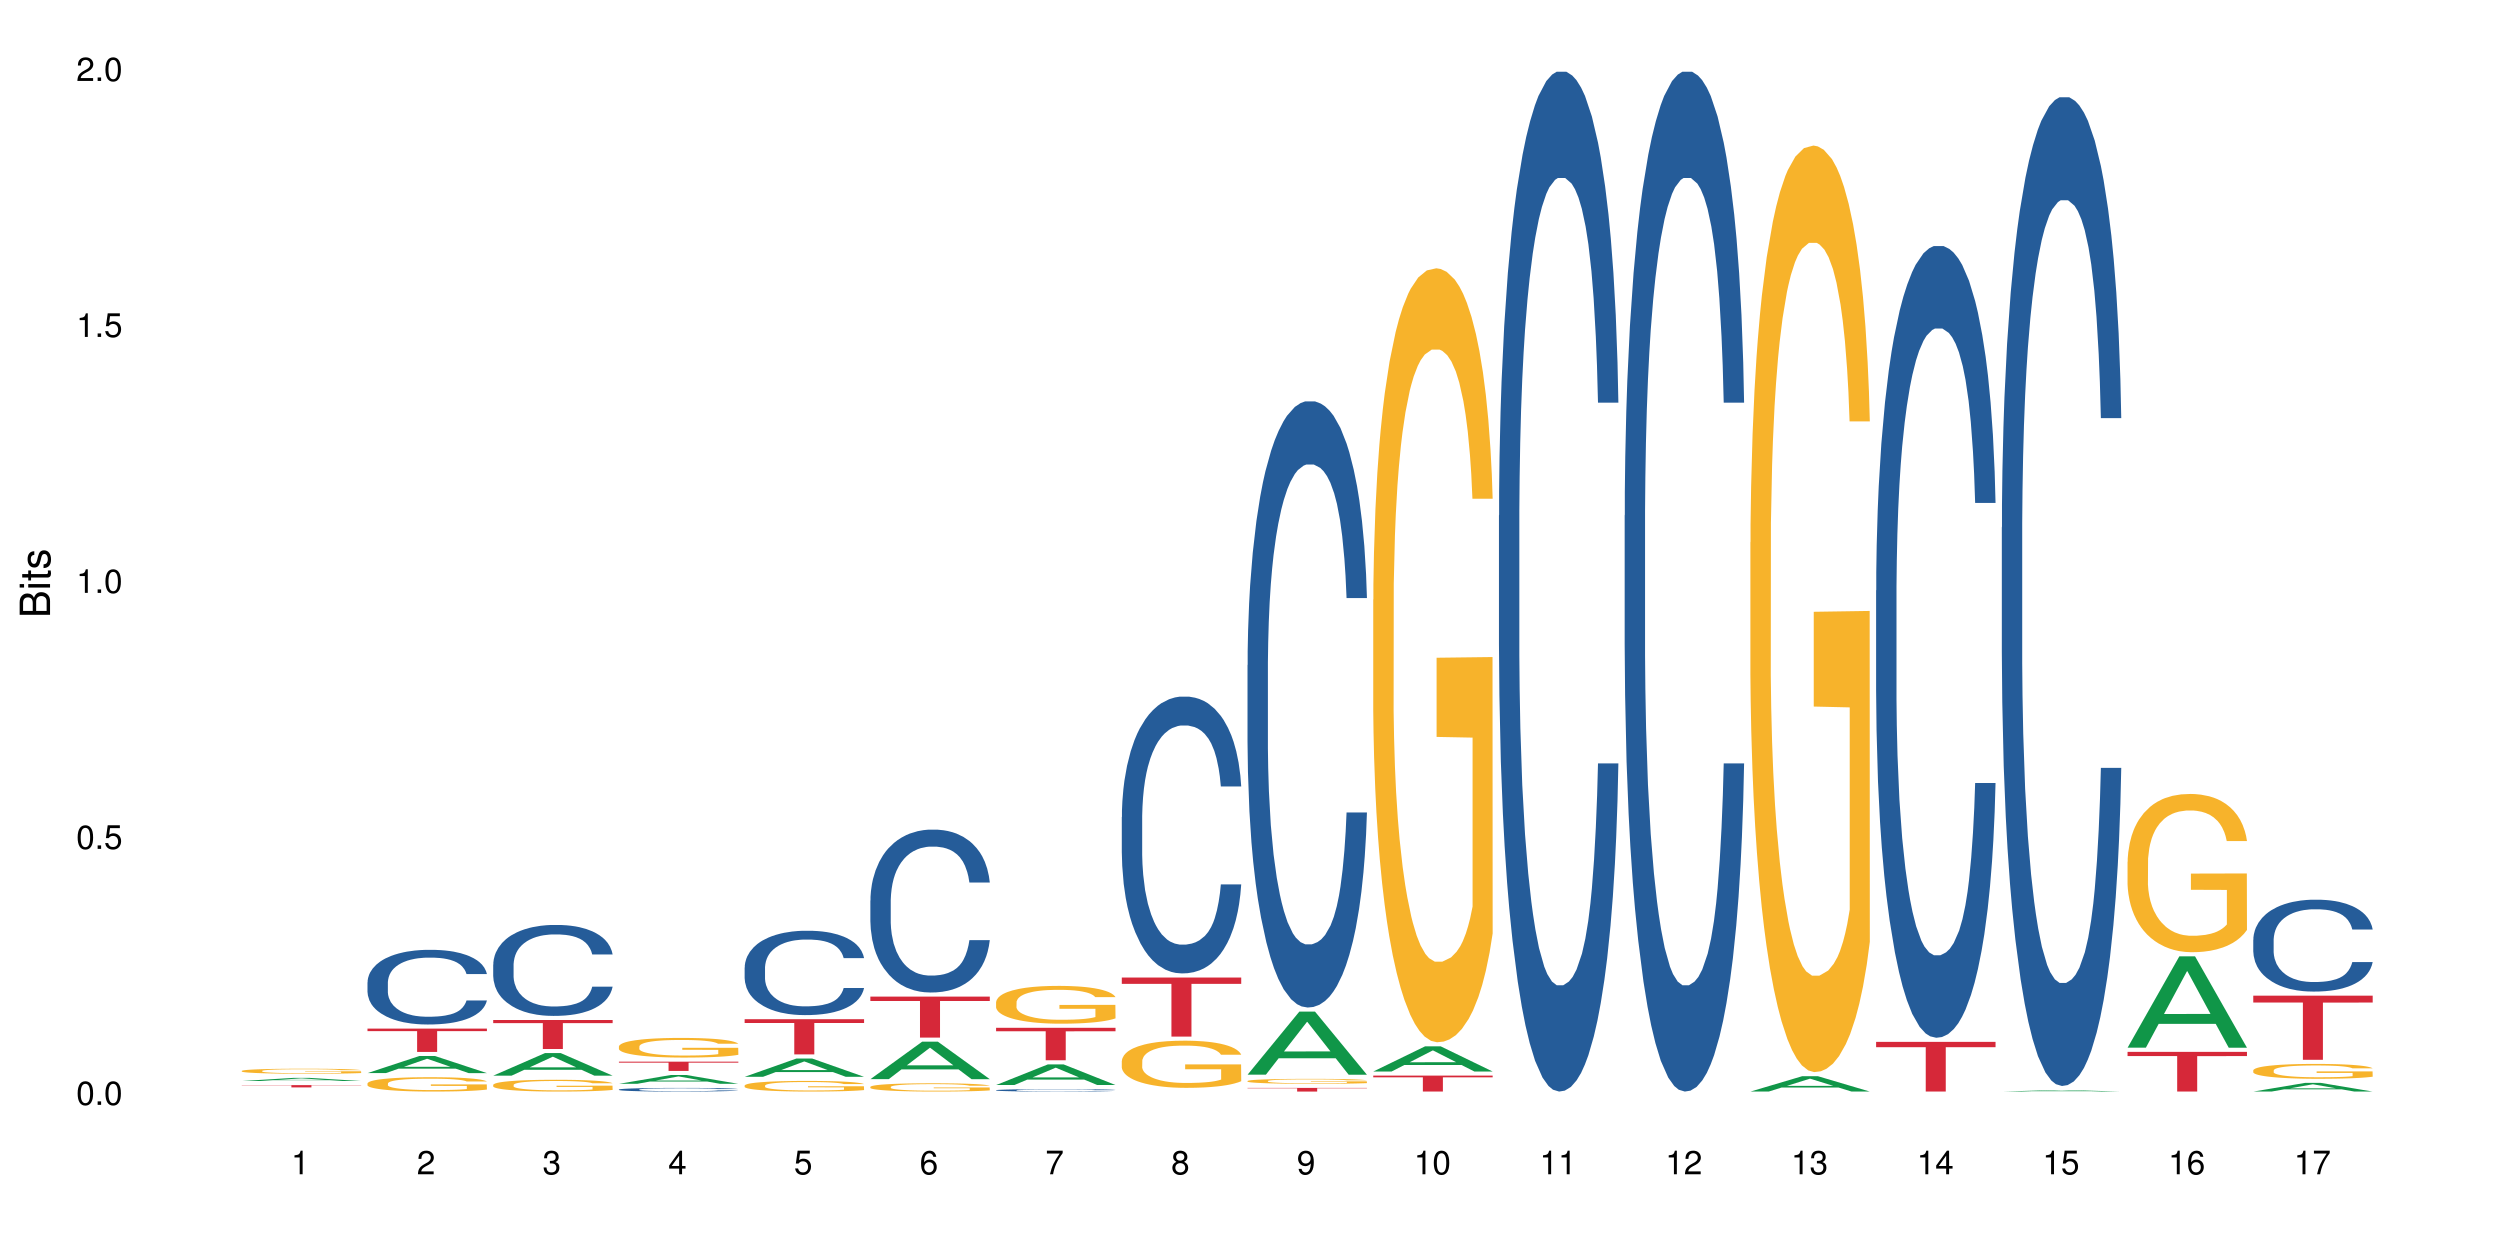 <?xml version="1.0" encoding="UTF-8"?>
<svg xmlns="http://www.w3.org/2000/svg" xmlns:xlink="http://www.w3.org/1999/xlink" width="720pt" height="360pt" viewBox="0 0 720 360" version="1.1">
<defs>
<g>
<symbol overflow="visible" id="glyph0-0">
<path style="stroke:none;" d=""/>
</symbol>
<symbol overflow="visible" id="glyph0-1">
<path style="stroke:none;" d="M 2.641 -6.797 C 2 -6.797 1.422 -6.531 1.078 -6.047 C 0.641 -5.453 0.406 -4.547 0.406 -3.297 C 0.406 -1 1.188 0.219 2.641 0.219 C 4.078 0.219 4.859 -1 4.859 -3.234 C 4.859 -4.562 4.656 -5.438 4.203 -6.047 C 3.844 -6.531 3.281 -6.797 2.641 -6.797 Z M 2.641 -6.047 C 3.547 -6.047 4 -5.125 4 -3.312 C 4 -1.375 3.562 -0.484 2.625 -0.484 C 1.734 -0.484 1.281 -1.422 1.281 -3.281 C 1.281 -5.141 1.734 -6.047 2.641 -6.047 Z M 2.641 -6.047 "/>
</symbol>
<symbol overflow="visible" id="glyph0-2">
<path style="stroke:none;" d="M 1.828 -1 L 0.828 -1 L 0.828 0 L 1.828 0 Z M 1.828 -1 "/>
</symbol>
<symbol overflow="visible" id="glyph0-3">
<path style="stroke:none;" d="M 4.562 -6.797 L 1.062 -6.797 L 0.547 -3.094 L 1.328 -3.094 C 1.719 -3.562 2.047 -3.734 2.578 -3.734 C 3.484 -3.734 4.062 -3.109 4.062 -2.094 C 4.062 -1.125 3.484 -0.531 2.578 -0.531 C 1.828 -0.531 1.375 -0.906 1.188 -1.672 L 0.328 -1.672 C 0.453 -1.109 0.547 -0.844 0.75 -0.594 C 1.125 -0.078 1.828 0.219 2.594 0.219 C 3.969 0.219 4.922 -0.781 4.922 -2.219 C 4.922 -3.562 4.031 -4.484 2.719 -4.484 C 2.25 -4.484 1.859 -4.359 1.469 -4.062 L 1.734 -5.969 L 4.562 -5.969 Z M 4.562 -6.797 "/>
</symbol>
<symbol overflow="visible" id="glyph0-4">
<path style="stroke:none;" d="M 2.484 -4.844 L 2.484 0 L 3.328 0 L 3.328 -6.797 L 2.766 -6.797 C 2.469 -5.75 2.281 -5.609 0.984 -5.453 L 0.984 -4.844 Z M 2.484 -4.844 "/>
</symbol>
<symbol overflow="visible" id="glyph0-5">
<path style="stroke:none;" d="M 4.859 -0.828 L 1.281 -0.828 C 1.359 -1.391 1.672 -1.75 2.5 -2.234 L 3.469 -2.75 C 4.406 -3.266 4.906 -3.969 4.906 -4.812 C 4.906 -5.375 4.672 -5.906 4.266 -6.266 C 3.859 -6.625 3.375 -6.797 2.719 -6.797 C 1.859 -6.797 1.219 -6.5 0.844 -5.922 C 0.609 -5.562 0.5 -5.125 0.484 -4.438 L 1.328 -4.438 C 1.359 -4.906 1.406 -5.188 1.531 -5.406 C 1.75 -5.812 2.188 -6.062 2.703 -6.062 C 3.469 -6.062 4.031 -5.516 4.031 -4.781 C 4.031 -4.25 3.719 -3.797 3.125 -3.438 L 2.234 -2.938 C 0.812 -2.141 0.406 -1.5 0.328 0 L 4.859 0 Z M 4.859 -0.828 "/>
</symbol>
<symbol overflow="visible" id="glyph0-6">
<path style="stroke:none;" d="M 2.125 -3.125 L 2.578 -3.125 C 3.516 -3.125 3.984 -2.703 3.984 -1.891 C 3.984 -1.031 3.469 -0.531 2.578 -0.531 C 1.656 -0.531 1.203 -0.984 1.156 -1.969 L 0.312 -1.969 C 0.344 -1.422 0.438 -1.078 0.609 -0.766 C 0.953 -0.109 1.625 0.219 2.547 0.219 C 3.953 0.219 4.859 -0.609 4.859 -1.906 C 4.859 -2.766 4.516 -3.25 3.703 -3.516 C 4.344 -3.766 4.656 -4.25 4.656 -4.938 C 4.656 -6.109 3.875 -6.797 2.578 -6.797 C 1.203 -6.797 0.484 -6.047 0.453 -4.609 L 1.297 -4.609 C 1.312 -5.016 1.344 -5.25 1.453 -5.453 C 1.641 -5.828 2.062 -6.062 2.594 -6.062 C 3.344 -6.062 3.797 -5.625 3.797 -4.906 C 3.797 -4.422 3.609 -4.141 3.25 -3.984 C 3.016 -3.891 2.719 -3.844 2.125 -3.844 Z M 2.125 -3.125 "/>
</symbol>
<symbol overflow="visible" id="glyph0-7">
<path style="stroke:none;" d="M 3.141 -1.625 L 3.141 0 L 3.984 0 L 3.984 -1.625 L 4.984 -1.625 L 4.984 -2.391 L 3.984 -2.391 L 3.984 -6.797 L 3.359 -6.797 L 0.266 -2.516 L 0.266 -1.625 Z M 3.141 -2.391 L 1 -2.391 L 3.141 -5.359 Z M 3.141 -2.391 "/>
</symbol>
<symbol overflow="visible" id="glyph0-8">
<path style="stroke:none;" d="M 4.781 -5.031 C 4.609 -6.141 3.891 -6.797 2.844 -6.797 C 2.094 -6.797 1.422 -6.438 1.031 -5.828 C 0.609 -5.172 0.406 -4.344 0.406 -3.094 C 0.406 -1.953 0.578 -1.234 0.984 -0.625 C 1.359 -0.078 1.953 0.219 2.703 0.219 C 3.984 0.219 4.922 -0.734 4.922 -2.078 C 4.922 -3.344 4.062 -4.234 2.844 -4.234 C 2.172 -4.234 1.641 -3.969 1.281 -3.469 C 1.281 -5.125 1.828 -6.047 2.797 -6.047 C 3.391 -6.047 3.797 -5.672 3.938 -5.031 Z M 2.734 -3.484 C 3.547 -3.484 4.062 -2.922 4.062 -2 C 4.062 -1.156 3.484 -0.531 2.703 -0.531 C 1.922 -0.531 1.328 -1.188 1.328 -2.047 C 1.328 -2.891 1.906 -3.484 2.734 -3.484 Z M 2.734 -3.484 "/>
</symbol>
<symbol overflow="visible" id="glyph0-9">
<path style="stroke:none;" d="M 4.984 -6.797 L 0.438 -6.797 L 0.438 -5.969 L 4.109 -5.969 C 2.5 -3.656 1.828 -2.234 1.328 0 L 2.219 0 C 2.594 -2.172 3.453 -4.047 4.984 -6.094 Z M 4.984 -6.797 "/>
</symbol>
<symbol overflow="visible" id="glyph0-10">
<path style="stroke:none;" d="M 3.75 -3.578 C 4.453 -4 4.688 -4.344 4.688 -4.984 C 4.688 -6.047 3.844 -6.797 2.641 -6.797 C 1.438 -6.797 0.594 -6.047 0.594 -4.984 C 0.594 -4.359 0.828 -4.016 1.516 -3.578 C 0.734 -3.203 0.359 -2.641 0.359 -1.891 C 0.359 -0.641 1.297 0.219 2.641 0.219 C 3.984 0.219 4.922 -0.641 4.922 -1.875 C 4.922 -2.641 4.531 -3.203 3.75 -3.578 Z M 2.641 -6.047 C 3.359 -6.047 3.812 -5.625 3.812 -4.969 C 3.812 -4.344 3.344 -3.922 2.641 -3.922 C 1.922 -3.922 1.453 -4.344 1.453 -4.984 C 1.453 -5.625 1.922 -6.047 2.641 -6.047 Z M 2.641 -3.203 C 3.484 -3.203 4.062 -2.672 4.062 -1.875 C 4.062 -1.062 3.484 -0.531 2.625 -0.531 C 1.797 -0.531 1.219 -1.078 1.219 -1.875 C 1.219 -2.672 1.797 -3.203 2.641 -3.203 Z M 2.641 -3.203 "/>
</symbol>
<symbol overflow="visible" id="glyph0-11">
<path style="stroke:none;" d="M 0.516 -1.547 C 0.672 -0.438 1.406 0.219 2.438 0.219 C 3.188 0.219 3.859 -0.141 4.266 -0.75 C 4.688 -1.406 4.891 -2.25 4.891 -3.484 C 4.891 -4.625 4.703 -5.359 4.312 -5.953 C 3.938 -6.5 3.344 -6.797 2.594 -6.797 C 1.297 -6.797 0.359 -5.844 0.359 -4.516 C 0.359 -3.25 1.234 -2.344 2.453 -2.344 C 3.094 -2.344 3.562 -2.578 4.016 -3.109 C 4 -1.453 3.469 -0.531 2.5 -0.531 C 1.906 -0.531 1.484 -0.906 1.359 -1.547 Z M 2.578 -6.062 C 3.375 -6.062 3.969 -5.406 3.969 -4.531 C 3.969 -3.688 3.375 -3.094 2.547 -3.094 C 1.734 -3.094 1.234 -3.672 1.234 -4.578 C 1.234 -5.438 1.797 -6.062 2.578 -6.062 Z M 2.578 -6.062 "/>
</symbol>
<symbol overflow="visible" id="glyph1-0">
<path style="stroke:none;" d=""/>
</symbol>
<symbol overflow="visible" id="glyph1-1">
<path style="stroke:none;" d="M 0 -0.953 L 0 -4.891 C 0 -5.719 -0.234 -6.344 -0.734 -6.797 C -1.188 -7.234 -1.812 -7.469 -2.5 -7.469 C -3.547 -7.469 -4.188 -7 -4.625 -5.875 C -4.984 -6.672 -5.641 -7.094 -6.531 -7.094 C -7.156 -7.094 -7.734 -6.859 -8.141 -6.391 C -8.562 -5.938 -8.75 -5.344 -8.75 -4.5 L -8.75 -0.953 Z M -4.984 -2.062 L -7.766 -2.062 L -7.766 -4.219 C -7.766 -4.844 -7.688 -5.203 -7.453 -5.5 C -7.219 -5.812 -6.859 -5.969 -6.375 -5.969 C -5.906 -5.969 -5.531 -5.812 -5.297 -5.5 C -5.062 -5.203 -4.984 -4.844 -4.984 -4.219 Z M -0.984 -2.062 L -4 -2.062 L -4 -4.781 C -4 -5.328 -3.859 -5.688 -3.578 -5.953 C -3.297 -6.219 -2.922 -6.359 -2.484 -6.359 C -2.062 -6.359 -1.688 -6.219 -1.406 -5.953 C -1.109 -5.688 -0.984 -5.328 -0.984 -4.781 Z M -0.984 -2.062 "/>
</symbol>
<symbol overflow="visible" id="glyph1-2">
<path style="stroke:none;" d="M -6.281 -1.797 L -6.281 -0.797 L 0 -0.797 L 0 -1.797 Z M -8.75 -1.797 L -8.75 -0.797 L -7.484 -0.797 L -7.484 -1.797 Z M -8.75 -1.797 "/>
</symbol>
<symbol overflow="visible" id="glyph1-3">
<path style="stroke:none;" d="M -6.281 -3.047 L -6.281 -2.016 L -8.016 -2.016 L -8.016 -1.016 L -6.281 -1.016 L -6.281 -0.172 L -5.469 -0.172 L -5.469 -1.016 L -0.719 -1.016 C -0.078 -1.016 0.281 -1.453 0.281 -2.234 C 0.281 -2.469 0.25 -2.719 0.188 -3.047 L -0.641 -3.047 C -0.609 -2.922 -0.594 -2.766 -0.594 -2.562 C -0.594 -2.141 -0.719 -2.016 -1.156 -2.016 L -5.469 -2.016 L -5.469 -3.047 Z M -6.281 -3.047 "/>
</symbol>
<symbol overflow="visible" id="glyph1-4">
<path style="stroke:none;" d="M -4.531 -5.25 C -5.766 -5.25 -6.469 -4.422 -6.469 -2.969 C -6.469 -1.516 -5.719 -0.562 -4.547 -0.562 C -3.562 -0.562 -3.094 -1.062 -2.734 -2.562 L -2.516 -3.484 C -2.344 -4.188 -2.094 -4.469 -1.625 -4.469 C -1.047 -4.469 -0.641 -3.875 -0.641 -3 C -0.641 -2.453 -0.797 -2 -1.062 -1.75 C -1.25 -1.594 -1.422 -1.531 -1.875 -1.469 L -1.875 -0.406 C -0.422 -0.453 0.281 -1.266 0.281 -2.922 C 0.281 -4.5 -0.5 -5.516 -1.719 -5.516 C -2.656 -5.516 -3.172 -4.984 -3.469 -3.734 L -3.703 -2.766 C -3.891 -1.953 -4.156 -1.609 -4.594 -1.609 C -5.172 -1.609 -5.547 -2.125 -5.547 -2.938 C -5.547 -3.75 -5.203 -4.172 -4.531 -4.203 Z M -4.531 -5.25 "/>
</symbol>
</g>
</defs>
<g id="surface117735">
<rect x="0" y="0" width="720" height="360" style="fill:rgb(100%,100%,100%);fill-opacity:1;stroke:none;"/>
<path style=" stroke:none;fill-rule:nonzero;fill:rgb(6.275%,58.824%,28.235%);fill-opacity:1;" d="M 69.629 311.336 L 69.668 311.336 L 84.551 310.422 L 89.07 310.422 L 104.027 311.336 L 98.77 311.336 L 95.023 311.098 L 78.598 311.098 L 74.922 311.336 L 69.629 311.336 L 80.176 310.996 L 93.516 310.996 L 86.863 310.57 L 86.719 310.57 L 80.141 310.996 L 80.176 310.996 Z M 69.629 311.336 "/>
<path style=" stroke:none;fill-rule:nonzero;fill:rgb(14.51%,36.078%,60%);fill-opacity:1;" d="M 69.629 314.359 L 69.797 314.359 L 70.09 314.355 L 73.277 314.355 L 74.074 314.352 L 100.207 314.352 L 101.172 314.355 L 104.027 314.355 L 94.586 314.355 L 93.496 314.352 L 82.004 314.352 L 81.121 314.355 L 76.004 314.355 L 75.754 314.359 L 75.5 314.359 L 75.5 314.363 L 76.34 314.363 L 77.137 314.367 L 97.523 314.367 L 97.902 314.363 L 104.027 314.363 L 103.773 314.363 L 103.398 314.367 L 98.949 314.367 L 97.984 314.371 L 77.266 314.371 L 76.215 314.367 L 70.762 314.367 L 70.176 314.363 L 69.629 314.363 Z M 69.629 314.359 "/>
<path style=" stroke:none;fill-rule:nonzero;fill:rgb(96.863%,70.196%,16.863%);fill-opacity:1;" d="M 69.629 308.41 L 69.672 308.41 L 69.672 308.383 L 69.84 308.324 L 70.258 308.242 L 70.805 308.176 L 71.391 308.121 L 71.77 308.094 L 72.398 308.055 L 72.941 308.023 L 74.328 307.965 L 76.09 307.91 L 77.055 307.887 L 78.145 307.863 L 79.695 307.836 L 80.41 307.828 L 82.59 307.809 L 85.066 307.793 L 87.793 307.789 L 89.051 307.793 L 90.77 307.797 L 93.121 307.812 L 94.461 307.824 L 95.512 307.836 L 96.602 307.855 L 97.945 307.883 L 99.203 307.914 L 100.207 307.945 L 101.215 307.984 L 102.055 308.027 L 102.766 308.074 L 103.398 308.129 L 103.773 308.176 L 104.027 308.223 L 98.195 308.223 L 97.859 308.176 L 97.48 308.141 L 96.852 308.098 L 96.223 308.062 L 95.594 308.039 L 94.422 308.004 L 93.414 307.984 L 92.156 307.965 L 90.938 307.953 L 89.555 307.945 L 88.715 307.941 L 86.492 307.941 L 84.48 307.953 L 83.305 307.961 L 82.465 307.973 L 81.289 307.992 L 80.578 308.008 L 80.156 308.02 L 78.898 308.059 L 78.062 308.098 L 77.598 308.121 L 77.012 308.164 L 76.594 308.199 L 76.133 308.25 L 75.879 308.289 L 75.543 308.383 L 75.5 308.621 L 75.629 308.668 L 75.879 308.723 L 76.215 308.773 L 76.719 308.82 L 77.223 308.859 L 78.102 308.914 L 78.859 308.945 L 79.445 308.969 L 80.578 309.004 L 81.039 309.016 L 82.129 309.039 L 83.262 309.059 L 84.645 309.074 L 85.695 309.082 L 87.371 309.09 L 89.512 309.09 L 92.027 309.082 L 93.625 309.07 L 94.715 309.059 L 95.426 309.051 L 96.309 309.035 L 96.938 309.023 L 97.523 309.008 L 98.238 308.984 L 98.238 308.668 L 87.875 308.668 L 87.875 308.52 L 103.984 308.52 L 104.027 309.035 L 103.145 309.074 L 102.055 309.105 L 101.004 309.133 L 99.914 309.156 L 98.363 309.18 L 97.105 309.195 L 95.176 309.215 L 93.414 309.227 L 91.566 309.234 L 89.934 309.238 L 88.004 309.242 L 86.281 309.238 L 84.438 309.23 L 82.969 309.219 L 81.625 309.207 L 80.285 309.188 L 78.605 309.16 L 77.516 309.137 L 76.383 309.109 L 75.25 309.078 L 74.242 309.043 L 73.574 309.016 L 72.902 308.98 L 72.188 308.941 L 71.516 308.898 L 71.012 308.855 L 70.551 308.809 L 70.215 308.766 L 69.883 308.707 L 69.715 308.66 L 69.629 308.617 Z M 69.629 308.41 "/>
<path style=" stroke:none;fill-rule:nonzero;fill:rgb(83.922%,15.686%,22.353%);fill-opacity:1;" d="M 69.629 312.516 L 104.027 312.516 L 104.027 312.586 L 89.691 312.586 L 89.691 313.172 L 83.922 313.172 L 83.922 312.586 L 69.629 312.586 Z M 69.629 312.516 "/>
<path style=" stroke:none;fill-rule:nonzero;fill:rgb(6.275%,58.824%,28.235%);fill-opacity:1;" d="M 105.836 309.051 L 105.871 309.043 L 120.758 304.133 L 125.277 304.133 L 140.234 309.055 L 134.977 309.055 L 131.23 307.77 L 114.805 307.77 L 111.129 309.051 L 105.836 309.051 L 116.383 307.238 L 129.723 307.234 L 123.07 304.938 L 122.996 304.934 L 122.926 304.945 L 116.348 307.234 L 116.383 307.238 Z M 105.836 309.051 "/>
<path style=" stroke:none;fill-rule:nonzero;fill:rgb(14.51%,36.078%,60%);fill-opacity:1;" d="M 105.836 282.914 L 105.879 282.895 L 105.879 282.422 L 106.004 281.676 L 106.297 280.734 L 106.59 280.086 L 107.348 278.926 L 108.395 277.805 L 109.484 276.941 L 110.281 276.43 L 110.996 276.035 L 112.633 275.309 L 113.68 274.938 L 114.812 274.602 L 116.195 274.27 L 117.203 274.07 L 119.469 273.758 L 121.148 273.621 L 122.449 273.562 L 125.258 273.562 L 126.938 273.641 L 128.152 273.738 L 129.496 273.895 L 130.629 274.07 L 132.598 274.504 L 134.359 275.055 L 135.156 275.367 L 136.414 275.977 L 137.379 276.566 L 138.051 277.078 L 138.809 277.805 L 139.477 278.688 L 139.98 279.691 L 140.234 280.535 L 134.359 280.535 L 134.066 279.75 L 133.73 279.141 L 133.102 278.336 L 132.473 277.766 L 131.59 277.195 L 130.793 276.824 L 129.703 276.449 L 128.738 276.215 L 127.734 276.035 L 126.77 275.918 L 124.922 275.801 L 122.781 275.801 L 121.984 275.84 L 120.352 275.996 L 119.469 276.137 L 118.211 276.41 L 117.328 276.664 L 116.281 277.059 L 115.566 277.391 L 114.688 277.902 L 114.059 278.355 L 113.344 279.004 L 112.926 279.496 L 112.547 280.047 L 112.211 280.695 L 111.961 281.383 L 111.793 282.109 L 111.707 282.816 L 111.707 285.859 L 111.793 286.57 L 112.004 287.395 L 112.547 288.594 L 113.344 289.633 L 114.27 290.461 L 115.148 291.047 L 115.652 291.324 L 116.324 291.637 L 117.371 292.031 L 118.883 292.426 L 119.762 292.582 L 121.105 292.738 L 122.488 292.816 L 124.336 292.816 L 125.973 292.738 L 127.062 292.641 L 128.195 292.484 L 129.746 292.148 L 130.711 291.836 L 131.551 291.461 L 132.18 291.09 L 132.598 290.773 L 133.227 290.164 L 133.73 289.496 L 134.109 288.809 L 134.359 288.141 L 140.234 288.141 L 139.98 288.926 L 139.605 289.691 L 139.227 290.262 L 138.641 290.949 L 137.969 291.559 L 137.004 292.246 L 136.207 292.699 L 135.156 293.191 L 134.191 293.562 L 133.145 293.898 L 131.59 294.289 L 130.586 294.488 L 129.496 294.664 L 128.195 294.82 L 126.559 294.957 L 124.797 295.039 L 123.16 295.059 L 121.398 295.02 L 120.098 294.938 L 118.379 294.762 L 116.238 294.41 L 114.688 294.035 L 113.469 293.66 L 112.422 293.27 L 111.246 292.738 L 109.738 291.875 L 108.816 291.207 L 108.184 290.656 L 107.473 289.891 L 106.969 289.203 L 106.383 288.102 L 105.961 286.707 L 105.836 285.625 Z M 105.836 282.914 "/>
<path style=" stroke:none;fill-rule:nonzero;fill:rgb(96.863%,70.196%,16.863%);fill-opacity:1;" d="M 105.836 312.004 L 105.879 312 L 105.879 311.926 L 106.047 311.758 L 106.465 311.523 L 107.012 311.328 L 107.598 311.18 L 107.977 311.098 L 108.605 310.984 L 109.148 310.902 L 110.535 310.73 L 112.297 310.574 L 113.262 310.504 L 114.352 310.441 L 115.902 310.371 L 116.617 310.344 L 118.797 310.281 L 121.273 310.246 L 124 310.234 L 125.258 310.238 L 126.977 310.254 L 129.328 310.293 L 130.668 310.332 L 131.719 310.371 L 132.809 310.418 L 134.152 310.492 L 135.41 310.586 L 136.414 310.676 L 137.422 310.789 L 138.262 310.91 L 138.973 311.043 L 139.605 311.199 L 139.98 311.332 L 140.234 311.465 L 134.402 311.465 L 134.066 311.332 L 133.688 311.23 L 133.059 311.105 L 132.43 311.016 L 131.801 310.945 L 130.629 310.844 L 129.621 310.785 L 128.363 310.73 L 127.145 310.699 L 125.762 310.676 L 124.922 310.668 L 122.699 310.668 L 120.688 310.695 L 119.512 310.723 L 118.672 310.754 L 117.496 310.812 L 116.785 310.855 L 116.363 310.887 L 115.105 311.004 L 114.27 311.109 L 113.805 311.18 L 113.219 311.293 L 112.801 311.398 L 112.34 311.547 L 112.086 311.66 L 111.75 311.918 L 111.707 312.598 L 111.836 312.742 L 112.086 312.898 L 112.422 313.031 L 112.926 313.176 L 113.43 313.285 L 114.309 313.434 L 115.066 313.531 L 115.652 313.598 L 116.785 313.699 L 117.246 313.73 L 118.336 313.801 L 119.469 313.852 L 120.852 313.898 L 121.902 313.922 L 123.578 313.941 L 125.719 313.941 L 128.234 313.918 L 129.828 313.887 L 130.922 313.855 L 131.633 313.832 L 132.516 313.789 L 133.145 313.75 L 133.73 313.711 L 134.445 313.645 L 134.445 312.742 L 124.082 312.738 L 124.082 312.316 L 140.191 312.312 L 140.234 313.789 L 139.352 313.891 L 138.262 313.988 L 137.211 314.066 L 136.121 314.129 L 134.57 314.199 L 133.312 314.246 L 131.383 314.301 L 129.621 314.332 L 127.773 314.355 L 126.137 314.367 L 124.211 314.371 L 122.488 314.363 L 120.645 314.34 L 119.176 314.309 L 117.832 314.273 L 116.492 314.223 L 114.812 314.145 L 113.723 314.078 L 112.59 314 L 111.457 313.906 L 110.449 313.805 L 109.781 313.723 L 109.109 313.633 L 108.395 313.52 L 107.723 313.391 L 107.219 313.273 L 106.758 313.145 L 106.422 313.02 L 106.09 312.848 L 105.922 312.711 L 105.836 312.594 Z M 105.836 312.004 "/>
<path style=" stroke:none;fill-rule:nonzero;fill:rgb(83.922%,15.686%,22.353%);fill-opacity:1;" d="M 105.836 296.238 L 140.234 296.238 L 140.234 296.957 L 125.898 296.961 L 125.898 302.953 L 120.129 302.953 L 120.129 296.969 L 120.047 296.957 L 105.836 296.957 Z M 105.836 296.238 "/>
<path style=" stroke:none;fill-rule:nonzero;fill:rgb(6.275%,58.824%,28.235%);fill-opacity:1;" d="M 142.043 309.789 L 142.078 309.781 L 156.965 303.285 L 161.484 303.285 L 176.441 309.793 L 171.184 309.793 L 167.438 308.094 L 151.012 308.094 L 147.336 309.789 L 142.043 309.789 L 152.59 307.391 L 165.93 307.387 L 159.277 304.348 L 159.203 304.34 L 159.133 304.359 L 152.555 307.387 L 152.59 307.391 Z M 142.043 309.789 "/>
<path style=" stroke:none;fill-rule:nonzero;fill:rgb(14.51%,36.078%,60%);fill-opacity:1;" d="M 142.043 277.789 L 142.086 277.766 L 142.086 277.191 L 142.211 276.281 L 142.504 275.133 L 142.797 274.34 L 143.555 272.93 L 144.602 271.562 L 145.691 270.512 L 146.488 269.887 L 147.203 269.41 L 148.84 268.523 L 149.887 268.07 L 151.02 267.66 L 152.402 267.254 L 153.41 267.016 L 155.676 266.633 L 157.355 266.465 L 158.652 266.391 L 161.465 266.391 L 163.145 266.488 L 164.359 266.609 L 165.703 266.801 L 166.832 267.016 L 168.805 267.543 L 170.566 268.211 L 171.363 268.594 L 172.621 269.336 L 173.586 270.055 L 174.258 270.68 L 175.012 271.562 L 175.684 272.641 L 176.188 273.863 L 176.441 274.891 L 170.566 274.891 L 170.273 273.934 L 169.938 273.191 L 169.309 272.211 L 168.68 271.516 L 167.797 270.82 L 167 270.367 L 165.91 269.91 L 164.945 269.625 L 163.941 269.41 L 162.977 269.266 L 161.129 269.121 L 158.988 269.121 L 158.191 269.168 L 156.559 269.359 L 155.676 269.527 L 154.418 269.863 L 153.535 270.176 L 152.488 270.652 L 151.773 271.062 L 150.895 271.684 L 150.266 272.234 L 149.551 273.023 L 149.133 273.621 L 148.754 274.293 L 148.418 275.082 L 148.168 275.922 L 148 276.809 L 147.914 277.668 L 147.914 281.379 L 148 282.242 L 148.211 283.246 L 148.754 284.707 L 149.551 285.977 L 150.473 286.98 L 151.355 287.699 L 151.859 288.035 L 152.531 288.418 L 153.578 288.898 L 155.09 289.375 L 155.969 289.566 L 157.312 289.758 L 158.695 289.855 L 160.543 289.855 L 162.18 289.758 L 163.27 289.641 L 164.402 289.449 L 165.953 289.039 L 166.918 288.656 L 167.758 288.203 L 168.387 287.746 L 168.805 287.363 L 169.434 286.621 L 169.938 285.809 L 170.316 284.969 L 170.566 284.156 L 176.441 284.156 L 176.188 285.113 L 175.812 286.047 L 175.434 286.742 L 174.848 287.582 L 174.176 288.324 L 173.211 289.16 L 172.414 289.711 L 171.363 290.309 L 170.398 290.766 L 169.352 291.172 L 167.797 291.648 L 166.793 291.891 L 165.703 292.105 L 164.402 292.297 L 162.766 292.465 L 161.004 292.559 L 159.367 292.582 L 157.605 292.535 L 156.305 292.441 L 154.586 292.227 L 152.445 291.793 L 150.895 291.34 L 149.676 290.883 L 148.629 290.406 L 147.453 289.758 L 145.945 288.707 L 145.02 287.891 L 144.391 287.223 L 143.68 286.289 L 143.176 285.449 L 142.59 284.109 L 142.168 282.41 L 142.043 281.094 Z M 142.043 277.789 "/>
<path style=" stroke:none;fill-rule:nonzero;fill:rgb(96.863%,70.196%,16.863%);fill-opacity:1;" d="M 142.043 312.43 L 142.086 312.426 L 142.086 312.363 L 142.254 312.223 L 142.672 312.031 L 143.219 311.871 L 143.805 311.75 L 144.184 311.684 L 144.812 311.59 L 145.355 311.523 L 146.742 311.383 L 148.504 311.254 L 149.469 311.195 L 150.559 311.145 L 152.109 311.086 L 152.824 311.062 L 155.004 311.012 L 157.48 310.984 L 160.207 310.973 L 161.465 310.977 L 163.184 310.988 L 165.535 311.023 L 166.875 311.055 L 167.926 311.086 L 169.016 311.125 L 170.359 311.188 L 171.617 311.262 L 172.621 311.336 L 173.629 311.43 L 174.469 311.527 L 175.18 311.637 L 175.812 311.766 L 176.188 311.875 L 176.441 311.984 L 170.609 311.984 L 170.273 311.875 L 169.895 311.793 L 169.266 311.691 L 168.637 311.617 L 168.008 311.555 L 166.832 311.477 L 165.828 311.426 L 164.57 311.383 L 163.352 311.355 L 161.969 311.336 L 161.129 311.328 L 158.906 311.328 L 156.891 311.352 L 155.719 311.375 L 154.879 311.402 L 153.703 311.449 L 152.992 311.484 L 152.57 311.512 L 151.312 311.605 L 150.473 311.691 L 150.012 311.75 L 149.426 311.844 L 149.008 311.93 L 148.547 312.055 L 148.293 312.145 L 147.957 312.355 L 147.914 312.914 L 148.043 313.035 L 148.293 313.16 L 148.629 313.273 L 149.133 313.391 L 149.637 313.48 L 150.516 313.602 L 151.273 313.684 L 151.859 313.734 L 152.992 313.82 L 153.453 313.848 L 154.543 313.902 L 155.676 313.945 L 157.059 313.984 L 158.109 314 L 159.785 314.016 L 161.926 314.016 L 164.441 314 L 166.035 313.973 L 167.129 313.949 L 167.84 313.926 L 168.723 313.895 L 169.352 313.863 L 169.938 313.828 L 170.652 313.773 L 170.652 313.035 L 160.289 313.031 L 160.289 312.684 L 176.398 312.68 L 176.441 313.895 L 175.559 313.977 L 174.469 314.059 L 173.418 314.121 L 172.328 314.172 L 170.777 314.23 L 169.52 314.27 L 167.59 314.312 L 165.828 314.34 L 163.98 314.359 L 162.344 314.367 L 160.418 314.371 L 158.695 314.363 L 156.852 314.348 L 155.383 314.32 L 154.039 314.289 L 152.699 314.25 L 151.02 314.184 L 149.93 314.133 L 148.797 314.066 L 147.664 313.988 L 146.656 313.906 L 145.984 313.84 L 145.316 313.766 L 144.602 313.672 L 143.93 313.566 L 143.426 313.473 L 142.965 313.363 L 142.629 313.262 L 142.293 313.121 L 142.129 313.008 L 142.043 312.914 Z M 142.043 312.43 "/>
<path style=" stroke:none;fill-rule:nonzero;fill:rgb(83.922%,15.686%,22.353%);fill-opacity:1;" d="M 142.043 293.762 L 176.441 293.762 L 176.441 294.656 L 162.105 294.664 L 162.105 302.105 L 156.336 302.105 L 156.336 294.672 L 156.254 294.656 L 142.043 294.656 Z M 142.043 293.762 "/>
<path style=" stroke:none;fill-rule:nonzero;fill:rgb(6.275%,58.824%,28.235%);fill-opacity:1;" d="M 178.25 312.137 L 178.285 312.137 L 193.172 309.605 L 197.691 309.605 L 212.648 312.141 L 207.391 312.141 L 203.645 311.477 L 187.219 311.477 L 183.543 312.137 L 178.25 312.137 L 188.797 311.203 L 202.137 311.203 L 195.484 310.02 L 195.41 310.016 L 195.34 310.023 L 188.762 311.203 L 188.797 311.203 Z M 178.25 312.137 "/>
<path style=" stroke:none;fill-rule:nonzero;fill:rgb(14.51%,36.078%,60%);fill-opacity:1;" d="M 178.25 313.777 L 178.293 313.777 L 178.293 313.754 L 178.418 313.715 L 178.711 313.672 L 179.004 313.641 L 179.762 313.582 L 180.809 313.527 L 181.898 313.484 L 182.695 313.461 L 183.41 313.441 L 185.047 313.406 L 186.094 313.387 L 187.227 313.371 L 188.609 313.355 L 189.617 313.344 L 191.883 313.328 L 193.562 313.324 L 194.859 313.32 L 197.672 313.32 L 199.348 313.324 L 200.566 313.328 L 201.91 313.336 L 203.039 313.344 L 205.012 313.367 L 206.773 313.395 L 207.57 313.41 L 208.828 313.438 L 209.793 313.469 L 210.465 313.492 L 211.219 313.527 L 211.891 313.57 L 212.395 313.621 L 212.648 313.66 L 206.773 313.66 L 206.48 313.621 L 206.145 313.594 L 205.516 313.555 L 204.887 313.527 L 204.004 313.496 L 203.207 313.48 L 202.117 313.461 L 201.152 313.449 L 200.148 313.441 L 199.184 313.434 L 197.336 313.43 L 194.398 313.43 L 192.766 313.438 L 191.883 313.445 L 190.625 313.461 L 189.742 313.473 L 188.695 313.492 L 187.98 313.508 L 187.102 313.531 L 186.473 313.555 L 185.758 313.586 L 185.34 313.609 L 184.961 313.637 L 184.625 313.668 L 184.375 313.703 L 184.207 313.738 L 184.121 313.773 L 184.121 313.922 L 184.207 313.957 L 184.418 313.996 L 184.961 314.055 L 185.758 314.105 L 186.68 314.145 L 187.562 314.176 L 188.738 314.203 L 189.785 314.223 L 191.297 314.242 L 192.176 314.25 L 193.52 314.258 L 194.902 314.262 L 196.75 314.262 L 198.387 314.258 L 199.477 314.254 L 200.609 314.246 L 202.16 314.23 L 203.125 314.215 L 203.965 314.195 L 204.594 314.176 L 205.012 314.16 L 205.641 314.133 L 206.145 314.098 L 206.523 314.066 L 206.773 314.031 L 212.648 314.031 L 212.395 314.07 L 212.016 314.109 L 211.641 314.137 L 211.055 314.172 L 210.383 314.199 L 209.418 314.234 L 208.621 314.254 L 207.57 314.281 L 206.605 314.297 L 205.559 314.312 L 204.004 314.332 L 203 314.344 L 201.91 314.352 L 200.609 314.359 L 198.973 314.367 L 197.211 314.371 L 195.574 314.371 L 193.812 314.367 L 192.512 314.363 L 190.793 314.355 L 188.652 314.34 L 187.102 314.32 L 185.883 314.301 L 184.836 314.285 L 183.66 314.258 L 182.152 314.215 L 181.227 314.184 L 180.598 314.156 L 179.887 314.117 L 179.383 314.086 L 178.797 314.031 L 178.375 313.961 L 178.25 313.91 Z M 178.25 313.777 "/>
<path style=" stroke:none;fill-rule:nonzero;fill:rgb(96.863%,70.196%,16.863%);fill-opacity:1;" d="M 178.25 301.344 L 178.293 301.34 L 178.293 301.234 L 178.461 301.004 L 178.879 300.684 L 179.426 300.418 L 180.012 300.211 L 180.391 300.102 L 181.02 299.949 L 181.562 299.836 L 182.949 299.602 L 184.711 299.383 L 185.676 299.289 L 186.766 299.203 L 188.316 299.105 L 189.031 299.07 L 191.211 298.984 L 193.688 298.934 L 196.414 298.918 L 197.672 298.922 L 199.391 298.945 L 201.742 299 L 203.082 299.055 L 204.133 299.105 L 205.223 299.172 L 206.562 299.273 L 207.824 299.398 L 208.828 299.523 L 209.836 299.68 L 210.676 299.844 L 211.387 300.027 L 212.016 300.242 L 212.395 300.426 L 212.648 300.605 L 206.816 300.605 L 206.48 300.426 L 206.102 300.285 L 205.473 300.113 L 204.844 299.988 L 204.215 299.891 L 203.039 299.758 L 202.035 299.672 L 200.777 299.602 L 199.559 299.555 L 198.176 299.523 L 197.336 299.512 L 195.113 299.512 L 193.098 299.551 L 191.926 299.59 L 191.086 299.633 L 189.91 299.711 L 189.199 299.773 L 188.777 299.812 L 187.52 299.973 L 186.68 300.117 L 186.219 300.219 L 185.633 300.371 L 185.215 300.512 L 184.754 300.719 L 184.5 300.875 L 184.164 301.227 L 184.121 302.156 L 184.25 302.355 L 184.5 302.566 L 184.836 302.754 L 185.34 302.949 L 185.844 303.098 L 186.723 303.301 L 187.48 303.434 L 188.066 303.523 L 189.199 303.664 L 189.66 303.711 L 190.75 303.801 L 191.883 303.875 L 193.266 303.938 L 194.316 303.969 L 195.992 303.992 L 198.133 303.992 L 200.648 303.961 L 202.242 303.922 L 203.336 303.879 L 204.047 303.844 L 204.93 303.785 L 205.559 303.734 L 206.145 303.68 L 206.859 303.59 L 206.859 302.355 L 196.496 302.348 L 196.496 301.77 L 212.605 301.766 L 212.648 303.785 L 211.766 303.926 L 210.676 304.062 L 209.625 304.164 L 208.535 304.254 L 206.984 304.352 L 205.727 304.414 L 203.797 304.484 L 202.035 304.531 L 200.188 304.562 L 198.551 304.578 L 196.621 304.582 L 194.902 304.574 L 193.059 304.543 L 191.59 304.5 L 190.246 304.449 L 188.906 304.383 L 187.227 304.273 L 186.137 304.184 L 185.004 304.078 L 183.871 303.945 L 182.863 303.809 L 182.191 303.699 L 181.523 303.574 L 180.809 303.418 L 180.137 303.242 L 179.633 303.082 L 179.172 302.902 L 178.836 302.73 L 178.5 302.5 L 178.336 302.312 L 178.25 302.152 Z M 178.25 301.344 "/>
<path style=" stroke:none;fill-rule:nonzero;fill:rgb(83.922%,15.686%,22.353%);fill-opacity:1;" d="M 178.25 305.762 L 212.648 305.762 L 212.648 306.047 L 198.312 306.051 L 198.312 308.426 L 192.543 308.426 L 192.543 306.055 L 192.461 306.047 L 178.25 306.047 Z M 178.25 305.762 "/>
<path style=" stroke:none;fill-rule:nonzero;fill:rgb(6.275%,58.824%,28.235%);fill-opacity:1;" d="M 214.457 310.121 L 214.492 310.117 L 229.379 304.852 L 233.898 304.852 L 248.855 310.125 L 243.598 310.125 L 239.852 308.75 L 223.422 308.75 L 219.75 310.121 L 214.457 310.121 L 225.004 308.18 L 238.344 308.176 L 231.691 305.711 L 231.617 305.707 L 231.547 305.723 L 224.969 308.176 L 225.004 308.18 Z M 214.457 310.121 "/>
<path style=" stroke:none;fill-rule:nonzero;fill:rgb(14.51%,36.078%,60%);fill-opacity:1;" d="M 214.457 278.633 L 214.5 278.609 L 214.5 278.078 L 214.625 277.234 L 214.918 276.168 L 215.211 275.438 L 215.969 274.125 L 217.016 272.863 L 218.105 271.883 L 218.902 271.309 L 219.617 270.863 L 221.254 270.043 L 222.301 269.621 L 223.434 269.242 L 224.816 268.867 L 225.824 268.645 L 228.09 268.289 L 229.77 268.133 L 231.066 268.066 L 233.879 268.066 L 235.555 268.156 L 236.773 268.266 L 238.117 268.445 L 239.246 268.645 L 241.219 269.133 L 242.98 269.754 L 243.777 270.109 L 245.035 270.797 L 246 271.461 L 246.672 272.039 L 247.426 272.863 L 248.098 273.859 L 248.602 274.992 L 248.855 275.945 L 242.98 275.945 L 242.688 275.059 L 242.352 274.371 L 241.723 273.461 L 241.094 272.816 L 240.211 272.172 L 239.414 271.75 L 238.324 271.328 L 237.359 271.062 L 236.352 270.863 L 235.391 270.73 L 233.543 270.598 L 231.402 270.598 L 230.605 270.641 L 228.973 270.82 L 228.09 270.973 L 226.832 271.285 L 225.949 271.574 L 224.902 272.02 L 224.188 272.395 L 223.309 272.973 L 222.68 273.484 L 221.965 274.215 L 221.547 274.77 L 221.168 275.391 L 220.832 276.125 L 220.582 276.902 L 220.414 277.723 L 220.328 278.523 L 220.328 281.965 L 220.414 282.762 L 220.625 283.695 L 221.168 285.051 L 221.965 286.227 L 222.887 287.156 L 223.77 287.824 L 224.273 288.137 L 224.945 288.488 L 225.992 288.934 L 227.504 289.379 L 228.383 289.555 L 229.727 289.734 L 231.109 289.82 L 232.957 289.82 L 234.59 289.734 L 235.684 289.621 L 236.816 289.445 L 238.367 289.066 L 239.332 288.711 L 240.172 288.289 L 240.801 287.867 L 241.219 287.512 L 241.848 286.824 L 242.352 286.07 L 242.73 285.293 L 242.98 284.539 L 248.855 284.539 L 248.602 285.426 L 248.223 286.293 L 247.848 286.938 L 247.258 287.715 L 246.59 288.402 L 245.625 289.18 L 244.828 289.688 L 243.777 290.242 L 242.812 290.664 L 241.766 291.043 L 240.211 291.488 L 239.207 291.711 L 238.117 291.91 L 236.816 292.086 L 235.18 292.242 L 233.418 292.332 L 231.781 292.352 L 230.02 292.309 L 228.719 292.219 L 227 292.02 L 224.859 291.621 L 223.309 291.199 L 222.09 290.777 L 221.043 290.332 L 219.867 289.734 L 218.359 288.758 L 217.434 288 L 216.805 287.379 L 216.094 286.516 L 215.59 285.738 L 215.004 284.496 L 214.582 282.918 L 214.457 281.695 Z M 214.457 278.633 "/>
<path style=" stroke:none;fill-rule:nonzero;fill:rgb(96.863%,70.196%,16.863%);fill-opacity:1;" d="M 214.457 312.617 L 214.5 312.617 L 214.5 312.559 L 214.668 312.434 L 215.086 312.262 L 215.633 312.117 L 216.219 312.004 L 216.598 311.945 L 217.227 311.863 L 217.77 311.801 L 219.156 311.676 L 220.918 311.559 L 221.883 311.508 L 222.973 311.461 L 224.523 311.406 L 225.238 311.387 L 227.418 311.344 L 229.895 311.312 L 232.621 311.305 L 233.879 311.309 L 235.598 311.32 L 237.949 311.352 L 239.289 311.379 L 240.34 311.406 L 241.43 311.441 L 242.77 311.5 L 244.031 311.566 L 245.035 311.633 L 246.043 311.719 L 246.883 311.809 L 247.594 311.906 L 248.223 312.023 L 248.602 312.121 L 248.855 312.219 L 243.023 312.219 L 242.688 312.121 L 242.309 312.043 L 241.68 311.953 L 241.051 311.887 L 240.422 311.832 L 239.246 311.758 L 238.242 311.715 L 236.984 311.676 L 235.766 311.648 L 234.383 311.633 L 233.543 311.629 L 231.32 311.629 L 229.305 311.648 L 228.133 311.668 L 227.293 311.691 L 226.117 311.734 L 225.406 311.77 L 224.984 311.789 L 223.727 311.875 L 222.887 311.957 L 222.426 312.008 L 221.84 312.094 L 221.422 312.168 L 220.957 312.281 L 220.707 312.363 L 220.371 312.555 L 220.328 313.059 L 220.457 313.164 L 220.707 313.277 L 221.043 313.379 L 221.547 313.484 L 222.051 313.566 L 222.93 313.676 L 223.684 313.75 L 224.273 313.797 L 225.406 313.871 L 225.867 313.898 L 226.957 313.949 L 228.09 313.988 L 229.473 314.02 L 230.523 314.039 L 232.199 314.051 L 234.34 314.051 L 236.855 314.035 L 238.449 314.012 L 239.543 313.988 L 240.254 313.969 L 241.137 313.941 L 241.766 313.91 L 242.352 313.879 L 243.066 313.832 L 243.066 313.164 L 232.703 313.16 L 232.703 312.848 L 248.812 312.844 L 248.855 313.941 L 247.973 314.016 L 246.883 314.09 L 245.832 314.145 L 244.742 314.191 L 243.191 314.246 L 241.934 314.277 L 240.004 314.316 L 238.242 314.344 L 236.395 314.359 L 234.758 314.367 L 232.828 314.371 L 231.109 314.363 L 229.266 314.348 L 227.797 314.324 L 226.453 314.297 L 225.113 314.262 L 223.434 314.203 L 222.344 314.156 L 221.211 314.098 L 220.078 314.027 L 219.07 313.949 L 218.398 313.891 L 217.73 313.824 L 217.016 313.742 L 216.344 313.645 L 215.84 313.559 L 215.379 313.461 L 215.043 313.367 L 214.707 313.242 L 214.539 313.141 L 214.457 313.055 Z M 214.457 312.617 "/>
<path style=" stroke:none;fill-rule:nonzero;fill:rgb(83.922%,15.686%,22.353%);fill-opacity:1;" d="M 214.457 293.531 L 248.855 293.531 L 248.855 294.617 L 234.52 294.629 L 234.52 303.672 L 228.75 303.672 L 228.75 294.637 L 228.668 294.617 L 214.457 294.617 Z M 214.457 293.531 "/>
<path style=" stroke:none;fill-rule:nonzero;fill:rgb(6.275%,58.824%,28.235%);fill-opacity:1;" d="M 250.664 310.793 L 250.699 310.785 L 265.582 300.004 L 270.105 300.004 L 285.062 310.805 L 279.805 310.805 L 276.059 307.984 L 259.629 307.984 L 255.957 310.793 L 250.664 310.793 L 261.211 306.816 L 274.551 306.809 L 267.898 301.766 L 267.824 301.758 L 267.754 301.789 L 261.176 306.809 L 261.211 306.816 Z M 250.664 310.793 "/>
<path style=" stroke:none;fill-rule:nonzero;fill:rgb(14.51%,36.078%,60%);fill-opacity:1;" d="M 250.664 259.352 L 250.707 259.309 L 250.707 258.281 L 250.832 256.652 L 251.125 254.594 L 251.418 253.18 L 252.176 250.652 L 253.223 248.207 L 254.312 246.324 L 255.109 245.207 L 255.824 244.352 L 257.461 242.766 L 258.508 241.949 L 259.641 241.223 L 261.023 240.492 L 262.031 240.066 L 264.297 239.379 L 265.977 239.078 L 267.273 238.949 L 270.086 238.949 L 271.762 239.121 L 272.98 239.336 L 274.32 239.68 L 275.453 240.066 L 277.426 241.008 L 279.188 242.207 L 279.984 242.895 L 281.242 244.223 L 282.207 245.508 L 282.879 246.621 L 283.633 248.207 L 284.305 250.137 L 284.809 252.324 L 285.062 254.168 L 279.188 254.168 L 278.895 252.453 L 278.559 251.125 L 277.93 249.367 L 277.301 248.121 L 276.418 246.879 L 275.621 246.066 L 274.531 245.25 L 273.566 244.738 L 272.559 244.352 L 271.594 244.094 L 269.75 243.836 L 267.609 243.836 L 266.812 243.922 L 265.18 244.266 L 264.297 244.566 L 263.039 245.164 L 262.156 245.723 L 261.109 246.578 L 260.395 247.309 L 259.516 248.422 L 258.887 249.41 L 258.172 250.824 L 257.754 251.895 L 257.375 253.094 L 257.039 254.508 L 256.789 256.008 L 256.621 257.594 L 256.535 259.137 L 256.535 265.781 L 256.621 267.324 L 256.832 269.125 L 257.375 271.738 L 258.172 274.012 L 259.094 275.812 L 259.977 277.098 L 260.48 277.699 L 261.152 278.383 L 262.199 279.242 L 263.711 280.098 L 264.59 280.441 L 265.934 280.785 L 267.316 280.957 L 269.164 280.957 L 270.797 280.785 L 271.891 280.57 L 273.023 280.227 L 274.574 279.5 L 275.539 278.812 L 276.379 277.996 L 277.008 277.184 L 277.426 276.496 L 278.055 275.168 L 278.559 273.711 L 278.938 272.211 L 279.188 270.754 L 285.062 270.754 L 284.809 272.469 L 284.43 274.141 L 284.055 275.383 L 283.465 276.883 L 282.797 278.211 L 281.832 279.711 L 281.035 280.699 L 279.984 281.77 L 279.02 282.586 L 277.973 283.312 L 276.418 284.172 L 275.414 284.598 L 274.32 284.984 L 273.023 285.328 L 271.387 285.629 L 269.625 285.801 L 267.988 285.844 L 266.227 285.758 L 264.926 285.586 L 263.207 285.199 L 261.066 284.426 L 259.516 283.613 L 258.297 282.797 L 257.25 281.941 L 256.074 280.785 L 254.566 278.898 L 253.641 277.441 L 253.012 276.242 L 252.301 274.57 L 251.797 273.07 L 251.211 270.668 L 250.789 267.625 L 250.664 265.27 Z M 250.664 259.352 "/>
<path style=" stroke:none;fill-rule:nonzero;fill:rgb(96.863%,70.196%,16.863%);fill-opacity:1;" d="M 250.664 313.008 L 250.707 313.004 L 250.707 312.961 L 250.875 312.863 L 251.293 312.727 L 251.84 312.617 L 252.426 312.527 L 252.805 312.484 L 253.434 312.418 L 253.977 312.371 L 255.363 312.273 L 257.125 312.18 L 258.09 312.141 L 259.18 312.105 L 260.73 312.062 L 261.445 312.047 L 263.625 312.012 L 266.102 311.992 L 268.828 311.984 L 270.086 311.984 L 271.805 311.996 L 274.156 312.02 L 275.496 312.039 L 276.547 312.062 L 277.637 312.09 L 278.977 312.133 L 280.238 312.188 L 281.242 312.238 L 282.25 312.305 L 283.09 312.375 L 283.801 312.449 L 284.43 312.543 L 284.809 312.617 L 285.062 312.695 L 279.23 312.695 L 278.895 312.617 L 278.516 312.559 L 277.887 312.488 L 277.258 312.434 L 276.629 312.395 L 275.453 312.336 L 274.449 312.301 L 273.191 312.273 L 271.973 312.254 L 270.59 312.238 L 269.75 312.234 L 267.527 312.234 L 265.512 312.25 L 264.34 312.266 L 263.5 312.285 L 262.324 312.316 L 261.613 312.344 L 261.191 312.359 L 259.934 312.43 L 259.094 312.488 L 258.633 312.531 L 258.047 312.598 L 257.629 312.656 L 257.164 312.742 L 256.914 312.809 L 256.578 312.957 L 256.535 313.348 L 256.664 313.43 L 256.914 313.52 L 257.25 313.598 L 257.754 313.684 L 258.258 313.746 L 259.137 313.832 L 259.891 313.887 L 260.48 313.926 L 261.613 313.984 L 262.074 314.004 L 263.164 314.043 L 264.297 314.07 L 265.68 314.098 L 266.73 314.109 L 268.406 314.121 L 270.547 314.121 L 273.062 314.109 L 274.656 314.09 L 275.75 314.074 L 276.461 314.059 L 277.344 314.035 L 277.973 314.012 L 278.559 313.988 L 279.273 313.953 L 279.273 313.43 L 268.91 313.43 L 268.91 313.184 L 285.02 313.184 L 285.062 314.035 L 284.18 314.094 L 283.09 314.152 L 282.039 314.195 L 280.949 314.23 L 279.398 314.273 L 278.141 314.297 L 276.211 314.328 L 274.449 314.348 L 272.602 314.363 L 270.965 314.367 L 269.035 314.371 L 267.316 314.367 L 265.473 314.352 L 264.004 314.336 L 262.66 314.312 L 261.32 314.285 L 259.641 314.238 L 258.551 314.203 L 257.418 314.156 L 256.285 314.102 L 255.277 314.043 L 254.605 313.996 L 253.938 313.945 L 253.223 313.879 L 252.551 313.805 L 252.047 313.738 L 251.586 313.664 L 251.25 313.59 L 250.914 313.492 L 250.746 313.414 L 250.664 313.348 Z M 250.664 313.008 "/>
<path style=" stroke:none;fill-rule:nonzero;fill:rgb(83.922%,15.686%,22.353%);fill-opacity:1;" d="M 250.664 287.02 L 285.062 287.02 L 285.062 288.285 L 270.727 288.297 L 270.727 298.824 L 264.957 298.824 L 264.957 288.309 L 264.875 288.285 L 250.664 288.285 Z M 250.664 287.02 "/>
<path style=" stroke:none;fill-rule:nonzero;fill:rgb(6.275%,58.824%,28.235%);fill-opacity:1;" d="M 286.871 312.48 L 286.906 312.477 L 301.789 306.543 L 306.312 306.543 L 321.27 312.488 L 316.012 312.488 L 312.266 310.934 L 295.836 310.934 L 292.164 312.48 L 286.871 312.48 L 297.418 310.293 L 310.758 310.289 L 304.105 307.512 L 304.031 307.508 L 303.961 307.523 L 297.383 310.289 L 297.418 310.293 Z M 286.871 312.48 "/>
<path style=" stroke:none;fill-rule:nonzero;fill:rgb(14.51%,36.078%,60%);fill-opacity:1;" d="M 286.871 313.973 L 286.914 313.973 L 286.914 313.957 L 287.039 313.934 L 287.332 313.902 L 287.625 313.879 L 288.383 313.844 L 289.43 313.805 L 290.52 313.777 L 291.316 313.762 L 292.031 313.746 L 293.668 313.723 L 294.715 313.711 L 295.848 313.699 L 297.23 313.688 L 298.238 313.684 L 300.504 313.672 L 302.184 313.668 L 307.969 313.668 L 309.188 313.672 L 310.527 313.676 L 311.66 313.684 L 313.633 313.695 L 315.395 313.715 L 316.191 313.727 L 317.449 313.746 L 318.414 313.766 L 319.086 313.781 L 319.84 313.805 L 320.512 313.836 L 321.016 313.867 L 321.27 313.895 L 315.395 313.895 L 315.102 313.867 L 314.766 313.848 L 314.137 313.824 L 313.508 313.805 L 312.625 313.785 L 311.828 313.773 L 310.738 313.762 L 309.773 313.754 L 308.766 313.746 L 307.801 313.742 L 305.957 313.738 L 303.816 313.738 L 303.02 313.742 L 301.383 313.746 L 300.504 313.75 L 299.246 313.758 L 298.363 313.77 L 297.316 313.781 L 296.602 313.793 L 295.723 313.809 L 295.094 313.824 L 294.379 313.844 L 293.961 313.859 L 293.582 313.879 L 293.246 313.898 L 292.996 313.922 L 292.828 313.945 L 292.742 313.969 L 292.742 314.07 L 292.828 314.094 L 293.039 314.121 L 293.582 314.16 L 294.379 314.191 L 295.301 314.219 L 296.184 314.238 L 296.688 314.25 L 297.359 314.258 L 298.406 314.273 L 299.918 314.285 L 300.797 314.289 L 302.141 314.293 L 303.523 314.297 L 305.371 314.297 L 307.004 314.293 L 308.098 314.293 L 309.23 314.285 L 310.781 314.273 L 311.746 314.266 L 312.586 314.254 L 313.215 314.242 L 313.633 314.23 L 314.262 314.211 L 314.766 314.188 L 315.145 314.164 L 315.395 314.145 L 321.27 314.145 L 321.016 314.168 L 320.637 314.195 L 320.262 314.215 L 319.672 314.234 L 319.004 314.258 L 318.039 314.277 L 317.242 314.293 L 316.191 314.309 L 315.227 314.32 L 314.18 314.332 L 312.625 314.344 L 311.621 314.352 L 310.527 314.359 L 309.23 314.363 L 307.594 314.367 L 305.832 314.371 L 302.434 314.371 L 301.133 314.367 L 299.414 314.359 L 297.273 314.348 L 295.723 314.336 L 294.504 314.324 L 293.457 314.312 L 292.281 314.293 L 290.773 314.266 L 289.848 314.246 L 289.219 314.227 L 288.508 314.203 L 288.004 314.18 L 287.418 314.145 L 286.996 314.098 L 286.871 314.062 Z M 286.871 313.973 "/>
<path style=" stroke:none;fill-rule:nonzero;fill:rgb(96.863%,70.196%,16.863%);fill-opacity:1;" d="M 286.871 288.598 L 286.914 288.59 L 286.914 288.391 L 287.082 287.941 L 287.5 287.324 L 288.047 286.82 L 288.633 286.422 L 289.012 286.211 L 289.641 285.914 L 290.184 285.695 L 291.57 285.246 L 293.332 284.828 L 294.297 284.652 L 295.387 284.48 L 296.938 284.293 L 297.652 284.223 L 299.832 284.062 L 302.309 283.965 L 305.035 283.934 L 306.293 283.945 L 308.012 283.984 L 310.363 284.094 L 311.703 284.195 L 312.754 284.293 L 313.844 284.422 L 315.184 284.621 L 316.445 284.859 L 317.449 285.098 L 318.457 285.398 L 319.297 285.715 L 320.008 286.062 L 320.637 286.48 L 321.016 286.828 L 321.27 287.176 L 315.438 287.176 L 315.102 286.828 L 314.723 286.559 L 314.094 286.23 L 313.465 285.992 L 312.836 285.805 L 311.66 285.547 L 310.656 285.387 L 309.398 285.246 L 308.18 285.156 L 306.797 285.098 L 305.957 285.078 L 303.734 285.078 L 301.719 285.148 L 300.547 285.227 L 299.707 285.309 L 298.531 285.457 L 297.82 285.574 L 297.398 285.656 L 296.141 285.965 L 295.301 286.242 L 294.84 286.43 L 294.254 286.73 L 293.836 286.996 L 293.371 287.395 L 293.121 287.695 L 292.785 288.371 L 292.742 290.16 L 292.871 290.539 L 293.121 290.945 L 293.457 291.305 L 293.961 291.684 L 294.465 291.969 L 295.344 292.359 L 296.098 292.617 L 296.688 292.785 L 297.82 293.055 L 298.281 293.145 L 299.371 293.324 L 300.504 293.461 L 301.887 293.582 L 302.938 293.641 L 304.613 293.691 L 306.754 293.691 L 309.27 293.633 L 310.863 293.551 L 311.957 293.473 L 312.668 293.402 L 313.551 293.293 L 314.18 293.195 L 314.766 293.086 L 315.48 292.914 L 315.48 290.539 L 305.117 290.527 L 305.117 289.414 L 321.227 289.406 L 321.27 293.293 L 320.387 293.562 L 319.297 293.82 L 318.246 294.02 L 317.156 294.188 L 315.605 294.379 L 314.348 294.496 L 312.418 294.637 L 310.656 294.727 L 308.809 294.785 L 307.172 294.816 L 305.242 294.824 L 303.523 294.805 L 301.68 294.746 L 300.211 294.664 L 298.867 294.566 L 297.527 294.438 L 295.848 294.227 L 294.758 294.059 L 293.625 293.852 L 292.492 293.602 L 291.484 293.332 L 290.812 293.125 L 290.145 292.887 L 289.43 292.586 L 288.758 292.25 L 288.254 291.941 L 287.793 291.594 L 287.457 291.266 L 287.121 290.816 L 286.953 290.457 L 286.871 290.152 Z M 286.871 288.598 "/>
<path style=" stroke:none;fill-rule:nonzero;fill:rgb(83.922%,15.686%,22.353%);fill-opacity:1;" d="M 286.871 296.004 L 321.27 296.004 L 321.27 297.008 L 306.934 297.016 L 306.934 305.363 L 301.164 305.363 L 301.164 297.023 L 301.082 297.008 L 286.871 297.008 Z M 286.871 296.004 "/>
<path style=" stroke:none;fill-rule:nonzero;fill:rgb(14.51%,36.078%,60%);fill-opacity:1;" d="M 323.078 235.324 L 323.121 235.25 L 323.121 233.504 L 323.246 230.734 L 323.539 227.238 L 323.832 224.832 L 324.59 220.535 L 325.637 216.383 L 326.727 213.176 L 327.523 211.281 L 328.238 209.824 L 329.875 207.129 L 330.922 205.746 L 332.055 204.508 L 333.438 203.27 L 334.445 202.539 L 336.711 201.375 L 338.387 200.863 L 339.688 200.645 L 342.5 200.645 L 344.176 200.938 L 345.395 201.301 L 346.734 201.883 L 347.867 202.539 L 349.84 204.145 L 351.602 206.184 L 352.398 207.348 L 353.656 209.605 L 354.621 211.793 L 355.293 213.688 L 356.047 216.383 L 356.719 219.66 L 357.223 223.375 L 357.473 226.508 L 351.602 226.508 L 351.309 223.594 L 350.973 221.336 L 350.344 218.348 L 349.715 216.238 L 348.832 214.125 L 348.035 212.738 L 346.945 211.355 L 345.98 210.48 L 344.973 209.824 L 344.008 209.387 L 342.164 208.953 L 340.023 208.953 L 339.227 209.098 L 337.59 209.68 L 336.711 210.191 L 335.453 211.211 L 334.57 212.156 L 333.523 213.613 L 332.809 214.852 L 331.93 216.746 L 331.301 218.422 L 330.586 220.828 L 330.168 222.648 L 329.789 224.688 L 329.453 227.094 L 329.203 229.641 L 329.035 232.336 L 328.949 234.961 L 328.949 246.254 L 329.035 248.875 L 329.246 251.934 L 329.789 256.379 L 330.586 260.242 L 331.508 263.301 L 332.391 265.488 L 332.895 266.508 L 333.566 267.672 L 334.613 269.129 L 336.125 270.586 L 337.004 271.168 L 338.348 271.75 L 339.73 272.043 L 341.578 272.043 L 343.211 271.75 L 344.305 271.387 L 345.438 270.805 L 346.988 269.566 L 347.953 268.402 L 348.793 267.016 L 349.422 265.633 L 349.84 264.465 L 350.469 262.207 L 350.973 259.73 L 351.352 257.18 L 351.602 254.703 L 357.473 254.703 L 357.223 257.617 L 356.844 260.461 L 356.469 262.57 L 355.879 265.121 L 355.211 267.379 L 354.246 269.93 L 353.449 271.605 L 352.398 273.426 L 351.434 274.812 L 350.387 276.051 L 348.832 277.508 L 347.828 278.234 L 346.734 278.891 L 345.438 279.473 L 343.801 279.984 L 342.039 280.277 L 340.402 280.348 L 338.641 280.203 L 337.34 279.91 L 335.621 279.258 L 333.48 277.945 L 331.93 276.559 L 330.711 275.176 L 329.664 273.719 L 328.488 271.75 L 326.98 268.547 L 326.055 266.07 L 325.426 264.027 L 324.715 261.188 L 324.211 258.637 L 323.625 254.559 L 323.203 249.387 L 323.078 245.379 Z M 323.078 235.324 "/>
<path style=" stroke:none;fill-rule:nonzero;fill:rgb(96.863%,70.196%,16.863%);fill-opacity:1;" d="M 323.078 305.535 L 323.121 305.523 L 323.121 305.273 L 323.289 304.715 L 323.707 303.945 L 324.254 303.312 L 324.84 302.816 L 325.219 302.559 L 325.848 302.184 L 326.391 301.91 L 327.777 301.355 L 329.539 300.832 L 330.504 300.609 L 331.594 300.398 L 333.145 300.164 L 333.859 300.074 L 336.039 299.879 L 338.516 299.754 L 341.242 299.715 L 342.5 299.727 L 344.219 299.777 L 346.566 299.914 L 347.91 300.039 L 348.961 300.164 L 350.051 300.324 L 351.391 300.57 L 352.652 300.871 L 353.656 301.168 L 354.664 301.539 L 355.504 301.938 L 356.215 302.371 L 356.844 302.891 L 357.223 303.328 L 357.473 303.762 L 351.645 303.762 L 351.309 303.328 L 350.93 302.992 L 350.301 302.582 L 349.672 302.285 L 349.043 302.047 L 347.867 301.727 L 346.863 301.527 L 345.605 301.355 L 344.387 301.242 L 343.004 301.168 L 342.164 301.145 L 339.941 301.145 L 337.926 301.23 L 336.754 301.328 L 335.914 301.43 L 334.738 301.613 L 334.027 301.762 L 333.605 301.863 L 332.348 302.246 L 331.508 302.594 L 331.047 302.828 L 330.461 303.203 L 330.043 303.539 L 329.578 304.035 L 329.328 304.406 L 328.992 305.25 L 328.949 307.48 L 329.078 307.953 L 329.328 308.461 L 329.664 308.91 L 330.168 309.379 L 330.672 309.738 L 331.551 310.223 L 332.305 310.547 L 332.895 310.758 L 334.027 311.094 L 334.488 311.203 L 335.578 311.426 L 336.711 311.602 L 338.094 311.75 L 339.145 311.824 L 340.82 311.887 L 342.961 311.887 L 345.477 311.812 L 347.07 311.711 L 348.164 311.613 L 348.875 311.527 L 349.758 311.391 L 350.387 311.266 L 350.973 311.129 L 351.688 310.918 L 351.688 307.953 L 341.324 307.941 L 341.324 306.551 L 357.434 306.539 L 357.473 311.391 L 356.594 311.727 L 355.504 312.047 L 354.453 312.297 L 353.363 312.508 L 351.812 312.742 L 350.555 312.891 L 348.625 313.066 L 346.863 313.176 L 345.016 313.25 L 343.379 313.289 L 341.449 313.301 L 339.73 313.277 L 337.887 313.203 L 336.418 313.102 L 335.074 312.977 L 333.734 312.816 L 332.055 312.555 L 330.965 312.344 L 329.832 312.086 L 328.699 311.773 L 327.691 311.441 L 327.02 311.18 L 326.352 310.883 L 325.637 310.508 L 324.965 310.086 L 324.461 309.703 L 324 309.27 L 323.664 308.859 L 323.328 308.301 L 323.16 307.855 L 323.078 307.469 Z M 323.078 305.535 "/>
<path style=" stroke:none;fill-rule:nonzero;fill:rgb(83.922%,15.686%,22.353%);fill-opacity:1;" d="M 323.078 281.527 L 357.473 281.527 L 357.473 283.348 L 343.141 283.363 L 343.141 298.535 L 337.371 298.535 L 337.371 283.379 L 337.289 283.348 L 323.078 283.348 Z M 323.078 281.527 "/>
<path style=" stroke:none;fill-rule:nonzero;fill:rgb(6.275%,58.824%,28.235%);fill-opacity:1;" d="M 359.285 309.512 L 359.32 309.496 L 374.203 291.348 L 378.727 291.348 L 393.68 309.531 L 388.426 309.531 L 384.68 304.785 L 368.25 304.785 L 364.578 309.512 L 359.285 309.512 L 369.832 302.82 L 383.172 302.805 L 376.52 294.316 L 376.445 294.301 L 376.371 294.352 L 369.797 302.805 L 369.832 302.82 Z M 359.285 309.512 "/>
<path style=" stroke:none;fill-rule:nonzero;fill:rgb(14.51%,36.078%,60%);fill-opacity:1;" d="M 359.285 191.551 L 359.328 191.391 L 359.328 187.562 L 359.453 181.496 L 359.746 173.836 L 360.039 168.57 L 360.797 159.156 L 361.844 150.062 L 362.934 143.039 L 363.73 138.891 L 364.445 135.699 L 366.082 129.797 L 367.129 126.762 L 368.262 124.051 L 369.645 121.336 L 370.652 119.742 L 372.918 117.188 L 374.594 116.07 L 375.895 115.594 L 378.707 115.594 L 380.383 116.23 L 381.602 117.027 L 382.941 118.305 L 384.074 119.742 L 386.047 123.254 L 387.809 127.723 L 388.605 130.273 L 389.863 135.223 L 390.828 140.008 L 391.5 144.156 L 392.254 150.062 L 392.926 157.242 L 393.43 165.379 L 393.68 172.242 L 387.809 172.242 L 387.516 165.859 L 387.18 160.914 L 386.551 154.371 L 385.922 149.742 L 385.039 145.113 L 384.242 142.082 L 383.152 139.051 L 382.188 137.137 L 381.18 135.699 L 380.215 134.742 L 378.371 133.785 L 376.23 133.785 L 375.434 134.105 L 373.797 135.379 L 372.918 136.496 L 371.66 138.73 L 370.777 140.805 L 369.73 143.996 L 369.016 146.711 L 368.137 150.859 L 367.508 154.527 L 366.793 159.797 L 366.375 163.785 L 365.996 168.254 L 365.66 173.52 L 365.41 179.105 L 365.242 185.008 L 365.156 190.754 L 365.156 215.488 L 365.242 221.23 L 365.449 227.934 L 365.996 237.668 L 366.793 246.125 L 367.715 252.828 L 368.598 257.613 L 369.102 259.848 L 369.773 262.402 L 370.82 265.594 L 372.332 268.785 L 373.211 270.062 L 374.555 271.336 L 375.938 271.977 L 377.785 271.977 L 379.418 271.336 L 380.512 270.539 L 381.645 269.262 L 383.195 266.551 L 384.16 263.996 L 385 260.965 L 385.629 257.934 L 386.047 255.379 L 386.676 250.434 L 387.18 245.008 L 387.559 239.422 L 387.809 233.996 L 393.68 233.996 L 393.43 240.379 L 393.051 246.605 L 392.676 251.23 L 392.086 256.816 L 391.418 261.762 L 390.453 267.348 L 389.656 271.02 L 388.605 275.008 L 387.641 278.039 L 386.594 280.754 L 385.039 283.945 L 384.035 285.539 L 382.941 286.977 L 381.645 288.254 L 380.008 289.371 L 378.246 290.008 L 376.609 290.168 L 374.848 289.848 L 373.547 289.211 L 371.828 287.773 L 369.688 284.902 L 368.137 281.871 L 366.918 278.836 L 365.871 275.645 L 364.695 271.336 L 363.188 264.316 L 362.262 258.891 L 361.633 254.422 L 360.922 248.199 L 360.418 242.613 L 359.832 233.68 L 359.41 222.348 L 359.285 213.57 Z M 359.285 191.551 "/>
<path style=" stroke:none;fill-rule:nonzero;fill:rgb(96.863%,70.196%,16.863%);fill-opacity:1;" d="M 359.285 311.32 L 359.328 311.32 L 359.328 311.293 L 359.496 311.234 L 359.914 311.152 L 360.461 311.086 L 361.047 311.035 L 361.426 311.008 L 362.055 310.969 L 362.598 310.941 L 363.984 310.883 L 365.746 310.828 L 366.711 310.805 L 367.801 310.781 L 369.352 310.758 L 370.066 310.746 L 372.246 310.727 L 374.723 310.715 L 377.449 310.711 L 378.707 310.711 L 380.426 310.715 L 382.773 310.73 L 384.117 310.742 L 385.168 310.758 L 386.258 310.773 L 387.598 310.801 L 388.859 310.832 L 389.863 310.863 L 390.871 310.902 L 391.711 310.941 L 392.422 310.988 L 393.051 311.043 L 393.43 311.09 L 393.68 311.133 L 387.852 311.133 L 387.516 311.09 L 387.137 311.055 L 386.508 311.012 L 385.879 310.98 L 385.25 310.953 L 384.074 310.922 L 383.07 310.898 L 381.809 310.883 L 380.594 310.871 L 379.211 310.863 L 378.371 310.859 L 376.148 310.859 L 374.133 310.867 L 372.961 310.879 L 372.121 310.891 L 370.945 310.91 L 370.234 310.926 L 369.812 310.934 L 368.555 310.977 L 367.715 311.012 L 367.254 311.035 L 366.668 311.074 L 366.25 311.109 L 365.785 311.164 L 365.535 311.203 L 365.199 311.289 L 365.156 311.523 L 365.285 311.574 L 365.535 311.629 L 365.871 311.676 L 366.375 311.727 L 366.879 311.762 L 367.758 311.812 L 368.512 311.848 L 369.102 311.871 L 370.234 311.906 L 370.695 311.918 L 371.785 311.941 L 372.918 311.957 L 374.301 311.973 L 375.352 311.98 L 377.027 311.988 L 379.168 311.988 L 381.684 311.98 L 383.277 311.969 L 384.371 311.961 L 385.082 311.949 L 385.965 311.938 L 386.594 311.922 L 387.18 311.91 L 387.895 311.887 L 387.895 311.574 L 377.531 311.574 L 377.531 311.426 L 393.641 311.426 L 393.68 311.938 L 392.801 311.973 L 391.711 312.004 L 390.66 312.031 L 389.57 312.055 L 388.02 312.078 L 386.762 312.094 L 384.832 312.113 L 383.07 312.125 L 381.223 312.133 L 379.586 312.137 L 377.656 312.137 L 375.938 312.133 L 374.094 312.125 L 372.625 312.117 L 369.938 312.086 L 368.262 312.059 L 367.172 312.035 L 366.039 312.008 L 364.906 311.977 L 363.898 311.941 L 363.227 311.914 L 362.559 311.883 L 361.844 311.844 L 361.172 311.801 L 360.668 311.758 L 360.207 311.715 L 359.871 311.672 L 359.535 311.609 L 359.367 311.562 L 359.285 311.523 Z M 359.285 311.32 "/>
<path style=" stroke:none;fill-rule:nonzero;fill:rgb(83.922%,15.686%,22.353%);fill-opacity:1;" d="M 359.285 313.316 L 393.68 313.316 L 393.68 313.43 L 379.348 313.43 L 379.348 314.371 L 373.578 314.371 L 373.578 313.43 L 359.285 313.43 Z M 359.285 313.316 "/>
<path style=" stroke:none;fill-rule:nonzero;fill:rgb(6.275%,58.824%,28.235%);fill-opacity:1;" d="M 395.492 308.594 L 395.527 308.59 L 410.41 301.352 L 414.934 301.352 L 429.887 308.602 L 424.633 308.602 L 420.887 306.711 L 404.457 306.711 L 400.785 308.594 L 395.492 308.594 L 406.039 305.926 L 419.379 305.918 L 412.727 302.535 L 412.652 302.527 L 412.578 302.551 L 406 305.918 L 406.039 305.926 Z M 395.492 308.594 "/>
<path style=" stroke:none;fill-rule:nonzero;fill:rgb(96.863%,70.196%,16.863%);fill-opacity:1;" d="M 395.492 172.738 L 395.535 172.535 L 395.535 168.465 L 395.703 159.301 L 396.121 146.68 L 396.668 136.301 L 397.254 128.156 L 397.633 123.883 L 398.262 117.773 L 398.805 113.297 L 400.191 104.137 L 401.953 95.586 L 402.918 91.922 L 404.008 88.461 L 405.559 84.594 L 406.273 83.168 L 408.453 79.91 L 410.93 77.875 L 413.656 77.266 L 414.914 77.469 L 416.633 78.281 L 418.98 80.523 L 420.324 82.559 L 421.375 84.594 L 422.465 87.238 L 423.805 91.312 L 425.066 96.195 L 426.07 101.082 L 427.078 107.188 L 427.918 113.703 L 428.629 120.828 L 429.258 129.379 L 429.637 136.504 L 429.887 143.629 L 424.059 143.629 L 423.723 136.504 L 423.344 131.008 L 422.715 124.289 L 422.086 119.402 L 421.457 115.535 L 420.281 110.242 L 419.277 106.984 L 418.016 104.137 L 416.801 102.305 L 415.418 101.082 L 414.578 100.676 L 412.355 100.676 L 410.34 102.102 L 409.168 103.727 L 408.328 105.355 L 407.152 108.41 L 406.441 110.852 L 406.02 112.48 L 404.762 118.793 L 403.922 124.492 L 403.461 128.359 L 402.875 134.469 L 402.453 139.965 L 401.992 148.105 L 401.742 154.215 L 401.406 168.055 L 401.363 204.699 L 401.492 212.434 L 401.742 220.781 L 402.078 228.109 L 402.582 235.844 L 403.086 241.746 L 403.965 249.688 L 404.719 254.98 L 405.309 258.441 L 406.441 263.938 L 406.902 265.77 L 407.992 269.434 L 409.125 272.281 L 410.508 274.727 L 411.559 275.945 L 413.234 276.965 L 415.375 276.965 L 417.891 275.742 L 419.484 274.113 L 420.578 272.484 L 421.289 271.062 L 422.172 268.82 L 422.801 266.785 L 423.387 264.547 L 424.102 261.086 L 424.102 212.434 L 413.738 212.23 L 413.738 189.43 L 429.848 189.227 L 429.887 268.82 L 429.008 274.316 L 427.918 279.609 L 426.867 283.684 L 425.777 287.145 L 424.227 291.012 L 422.969 293.453 L 421.039 296.305 L 419.277 298.137 L 417.43 299.355 L 415.793 299.969 L 413.863 300.172 L 412.145 299.766 L 410.301 298.543 L 408.832 296.914 L 407.488 294.879 L 406.145 292.23 L 404.469 287.957 L 403.379 284.496 L 402.246 280.223 L 401.113 275.133 L 400.105 269.637 L 399.434 265.359 L 398.766 260.477 L 398.051 254.367 L 397.379 247.445 L 396.875 241.137 L 396.414 234.012 L 396.078 227.293 L 395.742 218.133 L 395.574 210.805 L 395.492 204.496 Z M 395.492 172.738 "/>
<path style=" stroke:none;fill-rule:nonzero;fill:rgb(83.922%,15.686%,22.353%);fill-opacity:1;" d="M 395.492 309.781 L 429.887 309.781 L 429.887 310.273 L 415.555 310.277 L 415.555 314.371 L 409.785 314.371 L 409.785 310.281 L 409.703 310.273 L 395.492 310.273 Z M 395.492 309.781 "/>
<path style=" stroke:none;fill-rule:nonzero;fill:rgb(14.51%,36.078%,60%);fill-opacity:1;" d="M 431.699 148.457 L 431.742 148.188 L 431.742 141.742 L 431.867 131.543 L 432.16 118.656 L 432.453 109.797 L 433.207 93.957 L 434.258 78.652 L 435.348 66.84 L 436.145 59.859 L 436.859 54.492 L 438.496 44.559 L 439.543 39.457 L 440.676 34.891 L 442.059 30.328 L 443.066 27.645 L 445.332 23.348 L 447.008 21.469 L 448.309 20.664 L 451.121 20.664 L 452.797 21.738 L 454.016 23.078 L 455.355 25.227 L 456.488 27.645 L 458.461 33.551 L 460.223 41.066 L 461.02 45.363 L 462.277 53.684 L 463.242 61.738 L 463.914 68.719 L 464.668 78.652 L 465.34 90.734 L 465.844 104.426 L 466.094 115.969 L 460.223 115.969 L 459.93 105.23 L 459.594 96.91 L 458.965 85.902 L 458.336 78.117 L 457.453 70.332 L 456.656 65.23 L 455.566 60.129 L 454.602 56.906 L 453.594 54.492 L 452.629 52.879 L 450.785 51.27 L 448.645 51.27 L 447.848 51.805 L 446.211 53.953 L 445.332 55.832 L 444.074 59.59 L 443.191 63.082 L 442.145 68.449 L 441.43 73.016 L 440.551 79.996 L 439.922 86.172 L 439.207 95.031 L 438.789 101.742 L 438.41 109.258 L 438.074 118.117 L 437.824 127.516 L 437.656 137.449 L 437.57 147.113 L 437.57 188.727 L 437.656 198.391 L 437.863 209.668 L 438.41 226.043 L 439.207 240.273 L 440.129 251.547 L 441.012 259.602 L 441.516 263.359 L 442.184 267.656 L 443.234 273.027 L 444.746 278.395 L 445.625 280.543 L 446.969 282.691 L 448.352 283.766 L 450.199 283.766 L 451.832 282.691 L 452.926 281.348 L 454.055 279.199 L 455.609 274.637 L 456.574 270.34 L 457.414 265.242 L 458.043 260.141 L 458.461 255.844 L 459.09 247.52 L 459.594 238.395 L 459.973 228.996 L 460.223 219.867 L 466.094 219.867 L 465.844 230.609 L 465.465 241.078 L 465.09 248.863 L 464.5 258.262 L 463.832 266.582 L 462.867 275.98 L 462.07 282.152 L 461.02 288.867 L 460.055 293.969 L 459.008 298.531 L 457.453 303.898 L 456.449 306.586 L 455.355 309 L 454.055 311.148 L 452.422 313.027 L 450.66 314.102 L 449.023 314.371 L 447.262 313.832 L 445.961 312.762 L 444.242 310.344 L 442.102 305.512 L 440.551 300.41 L 439.332 295.309 L 438.285 289.941 L 437.109 282.691 L 435.602 270.879 L 434.676 261.75 L 434.047 254.234 L 433.336 243.762 L 432.832 234.367 L 432.242 219.332 L 431.824 200.27 L 431.699 185.504 Z M 431.699 148.457 "/>
<path style=" stroke:none;fill-rule:nonzero;fill:rgb(14.51%,36.078%,60%);fill-opacity:1;" d="M 467.906 148.457 L 467.949 148.188 L 467.949 141.742 L 468.074 131.543 L 468.367 118.656 L 468.66 109.797 L 469.414 93.957 L 470.465 78.652 L 471.555 66.84 L 472.352 59.859 L 473.066 54.492 L 474.699 44.559 L 475.75 39.457 L 476.883 34.891 L 478.266 30.328 L 479.273 27.645 L 481.539 23.348 L 483.215 21.469 L 484.516 20.664 L 487.328 20.664 L 489.004 21.738 L 490.223 23.078 L 491.562 25.227 L 492.695 27.645 L 494.668 33.551 L 496.43 41.066 L 497.227 45.363 L 498.484 53.684 L 499.449 61.738 L 500.121 68.719 L 500.875 78.652 L 501.547 90.734 L 502.051 104.426 L 502.301 115.969 L 496.43 115.969 L 496.137 105.23 L 495.801 96.91 L 495.172 85.902 L 494.543 78.117 L 493.66 70.332 L 492.863 65.23 L 491.773 60.129 L 490.809 56.906 L 489.801 54.492 L 488.836 52.879 L 486.992 51.27 L 484.852 51.27 L 484.055 51.805 L 482.418 53.953 L 481.539 55.832 L 480.281 59.59 L 479.398 63.082 L 478.352 68.449 L 477.637 73.016 L 476.758 79.996 L 476.129 86.172 L 475.414 95.031 L 474.996 101.742 L 474.617 109.258 L 474.281 118.117 L 474.031 127.516 L 473.863 137.449 L 473.777 147.113 L 473.777 188.727 L 473.863 198.391 L 474.07 209.668 L 474.617 226.043 L 475.414 240.273 L 476.336 251.547 L 477.219 259.602 L 477.723 263.359 L 478.391 267.656 L 479.441 273.027 L 480.953 278.395 L 481.832 280.543 L 483.176 282.691 L 484.559 283.766 L 486.406 283.766 L 488.039 282.691 L 489.133 281.348 L 490.262 279.199 L 491.816 274.637 L 492.781 270.34 L 493.621 265.242 L 494.25 260.141 L 494.668 255.844 L 495.297 247.52 L 495.801 238.395 L 496.18 228.996 L 496.43 219.867 L 502.301 219.867 L 502.051 230.609 L 501.672 241.078 L 501.297 248.863 L 500.707 258.262 L 500.039 266.582 L 499.074 275.98 L 498.277 282.152 L 497.227 288.867 L 496.262 293.969 L 495.215 298.531 L 493.66 303.898 L 492.656 306.586 L 491.562 309 L 490.262 311.148 L 488.629 313.027 L 486.867 314.102 L 485.23 314.371 L 483.469 313.832 L 482.168 312.762 L 480.449 310.344 L 478.309 305.512 L 476.758 300.41 L 475.539 295.309 L 474.492 289.941 L 473.316 282.691 L 471.809 270.879 L 470.883 261.75 L 470.254 254.234 L 469.543 243.762 L 469.039 234.367 L 468.449 219.332 L 468.031 200.27 L 467.906 185.504 Z M 467.906 148.457 "/>
<path style=" stroke:none;fill-rule:nonzero;fill:rgb(6.275%,58.824%,28.235%);fill-opacity:1;" d="M 504.113 314.367 L 504.148 314.363 L 519.031 309.945 L 523.551 309.945 L 538.508 314.371 L 533.254 314.371 L 529.508 313.215 L 513.078 313.215 L 509.406 314.367 L 504.113 314.367 L 514.66 312.738 L 528 312.734 L 521.348 310.668 L 521.273 310.664 L 521.199 310.676 L 514.621 312.734 L 514.66 312.738 Z M 504.113 314.367 "/>
<path style=" stroke:none;fill-rule:nonzero;fill:rgb(96.863%,70.196%,16.863%);fill-opacity:1;" d="M 504.113 156.211 L 504.156 155.969 L 504.156 151.094 L 504.324 140.129 L 504.742 125.02 L 505.289 112.59 L 505.875 102.84 L 506.254 97.723 L 506.883 90.414 L 507.426 85.051 L 508.812 74.086 L 510.574 63.852 L 511.539 59.465 L 512.629 55.32 L 514.18 50.691 L 514.895 48.984 L 517.074 45.086 L 519.551 42.648 L 522.277 41.918 L 523.535 42.16 L 525.254 43.137 L 527.602 45.816 L 528.945 48.254 L 529.992 50.691 L 531.086 53.859 L 532.426 58.73 L 533.684 64.582 L 534.691 70.43 L 535.699 77.742 L 536.539 85.539 L 537.25 94.066 L 537.879 104.305 L 538.258 112.832 L 538.508 121.363 L 532.68 121.363 L 532.344 112.832 L 531.965 106.254 L 531.336 98.211 L 530.707 92.363 L 530.078 87.73 L 528.902 81.395 L 527.898 77.496 L 526.637 74.086 L 525.422 71.891 L 524.039 70.43 L 523.199 69.941 L 520.977 69.941 L 518.961 71.648 L 517.789 73.598 L 516.949 75.547 L 515.773 79.203 L 515.062 82.129 L 514.641 84.078 L 513.383 91.633 L 512.543 98.453 L 512.082 103.086 L 511.496 110.395 L 511.074 116.977 L 510.613 126.723 L 510.363 134.035 L 510.027 150.605 L 509.984 194.473 L 510.109 203.73 L 510.363 213.723 L 510.699 222.496 L 511.203 231.758 L 511.707 238.824 L 512.586 248.328 L 513.34 254.664 L 513.93 258.809 L 515.062 265.387 L 515.523 267.582 L 516.613 271.969 L 517.746 275.379 L 519.129 278.305 L 520.18 279.766 L 521.855 280.984 L 523.996 280.984 L 526.512 279.523 L 528.105 277.57 L 529.195 275.621 L 529.91 273.918 L 530.789 271.234 L 531.422 268.801 L 532.008 266.117 L 532.719 261.977 L 532.719 203.73 L 522.359 203.488 L 522.359 176.195 L 538.469 175.949 L 538.508 271.234 L 537.629 277.816 L 536.539 284.152 L 535.488 289.027 L 534.398 293.168 L 532.848 297.801 L 531.59 300.723 L 529.66 304.137 L 527.898 306.328 L 526.051 307.789 L 524.414 308.523 L 522.484 308.766 L 520.766 308.277 L 518.922 306.816 L 517.453 304.867 L 516.109 302.43 L 514.766 299.262 L 513.09 294.145 L 512 290 L 510.867 284.883 L 509.734 278.789 L 508.727 272.211 L 508.055 267.094 L 507.383 261.246 L 506.672 253.934 L 506 245.648 L 505.496 238.094 L 505.035 229.562 L 504.699 221.523 L 504.363 210.555 L 504.195 201.781 L 504.113 194.227 Z M 504.113 156.211 "/>
<path style=" stroke:none;fill-rule:nonzero;fill:rgb(14.51%,36.078%,60%);fill-opacity:1;" d="M 540.32 170.07 L 540.363 169.863 L 540.363 164.863 L 540.488 156.941 L 540.781 146.938 L 541.074 140.059 L 541.828 127.762 L 542.879 115.883 L 543.969 106.711 L 544.766 101.293 L 545.48 97.125 L 547.113 89.41 L 548.164 85.453 L 549.297 81.91 L 550.68 78.367 L 551.688 76.281 L 553.953 72.945 L 555.629 71.488 L 556.93 70.863 L 559.742 70.863 L 561.418 71.695 L 562.637 72.738 L 563.977 74.406 L 565.109 76.281 L 567.082 80.867 L 568.844 86.703 L 569.641 90.039 L 570.898 96.5 L 571.863 102.75 L 572.535 108.172 L 573.289 115.883 L 573.961 125.262 L 574.465 135.891 L 574.715 144.852 L 568.844 144.852 L 568.551 136.516 L 568.215 130.055 L 567.586 121.508 L 566.957 115.465 L 566.074 109.422 L 565.277 105.461 L 564.188 101.5 L 563.223 99 L 562.215 97.125 L 561.25 95.875 L 559.406 94.621 L 557.266 94.621 L 556.469 95.039 L 554.832 96.707 L 553.953 98.164 L 552.695 101.082 L 551.812 103.793 L 550.766 107.961 L 550.051 111.504 L 549.172 116.926 L 548.543 121.719 L 547.828 128.598 L 547.41 133.805 L 547.031 139.641 L 546.695 146.52 L 546.445 153.816 L 546.277 161.527 L 546.191 169.031 L 546.191 201.336 L 546.277 208.84 L 546.484 217.594 L 547.031 230.309 L 547.828 241.352 L 548.75 250.105 L 549.633 256.359 L 550.137 259.277 L 550.805 262.613 L 551.855 266.781 L 553.363 270.949 L 554.246 272.617 L 555.59 274.285 L 556.973 275.117 L 558.816 275.117 L 560.453 274.285 L 561.543 273.242 L 562.676 271.574 L 564.23 268.031 L 565.195 264.695 L 566.031 260.738 L 566.664 256.777 L 567.082 253.441 L 567.711 246.98 L 568.215 239.895 L 568.594 232.598 L 568.844 225.512 L 574.715 225.512 L 574.465 233.852 L 574.086 241.98 L 573.711 248.023 L 573.121 255.316 L 572.449 261.777 L 571.484 269.074 L 570.688 273.867 L 569.641 279.078 L 568.676 283.039 L 567.629 286.582 L 566.074 290.75 L 565.07 292.836 L 563.977 294.711 L 562.676 296.379 L 561.043 297.836 L 559.281 298.668 L 557.645 298.879 L 555.883 298.461 L 554.582 297.629 L 552.863 295.75 L 550.723 292 L 549.172 288.039 L 547.953 284.082 L 546.906 279.91 L 545.73 274.285 L 544.219 265.113 L 543.297 258.027 L 542.668 252.191 L 541.957 244.062 L 541.453 236.77 L 540.863 225.098 L 540.445 210.297 L 540.32 198.836 Z M 540.32 170.07 "/>
<path style=" stroke:none;fill-rule:nonzero;fill:rgb(83.922%,15.686%,22.353%);fill-opacity:1;" d="M 540.32 300.059 L 574.715 300.059 L 574.715 301.59 L 560.379 301.602 L 560.379 314.371 L 554.613 314.371 L 554.613 301.617 L 554.531 301.59 L 540.32 301.59 Z M 540.32 300.059 "/>
<path style=" stroke:none;fill-rule:nonzero;fill:rgb(6.275%,58.824%,28.235%);fill-opacity:1;" d="M 576.527 314.371 L 576.562 314.371 L 591.445 313.945 L 595.965 313.945 L 610.922 314.371 L 605.668 314.371 L 601.918 314.258 L 585.492 314.258 L 581.816 314.371 L 576.527 314.371 L 587.074 314.215 L 600.414 314.211 L 593.762 314.012 L 593.688 314.012 L 593.613 314.016 L 587.035 314.211 L 587.074 314.215 Z M 576.527 314.371 "/>
<path style=" stroke:none;fill-rule:nonzero;fill:rgb(14.51%,36.078%,60%);fill-opacity:1;" d="M 576.527 151.906 L 576.57 151.648 L 576.57 145.402 L 576.695 135.512 L 576.988 123.016 L 577.281 114.426 L 578.035 99.07 L 579.086 84.234 L 580.176 72.781 L 580.973 66.016 L 581.688 60.809 L 583.32 51.18 L 584.371 46.234 L 585.504 41.809 L 586.887 37.383 L 587.895 34.781 L 590.16 30.617 L 591.836 28.793 L 593.137 28.012 L 595.949 28.012 L 597.625 29.055 L 598.844 30.355 L 600.184 32.438 L 601.316 34.781 L 603.289 40.508 L 605.051 47.793 L 605.848 51.957 L 607.105 60.027 L 608.07 67.836 L 608.742 74.602 L 609.496 84.234 L 610.168 95.945 L 610.672 109.223 L 610.922 120.414 L 605.051 120.414 L 604.758 110.004 L 604.422 101.934 L 603.793 91.262 L 603.164 83.715 L 602.281 76.164 L 601.484 71.219 L 600.395 66.273 L 599.43 63.152 L 598.422 60.809 L 597.457 59.246 L 595.613 57.684 L 593.473 57.684 L 592.676 58.207 L 591.039 60.289 L 590.16 62.109 L 588.902 65.754 L 588.02 69.137 L 586.973 74.344 L 586.258 78.77 L 585.379 85.535 L 584.75 91.523 L 584.035 100.113 L 583.617 106.617 L 583.238 113.906 L 582.902 122.496 L 582.652 131.605 L 582.484 141.238 L 582.398 150.605 L 582.398 190.949 L 582.484 200.32 L 582.691 211.254 L 583.238 227.129 L 584.035 240.926 L 584.957 251.859 L 585.84 259.668 L 586.344 263.309 L 587.012 267.477 L 588.062 272.68 L 589.57 277.887 L 590.453 279.969 L 591.797 282.051 L 593.18 283.094 L 595.023 283.094 L 596.66 282.051 L 597.75 280.75 L 598.883 278.668 L 600.438 274.242 L 601.402 270.078 L 602.238 265.133 L 602.871 260.188 L 603.289 256.023 L 603.918 247.953 L 604.422 239.105 L 604.801 229.992 L 605.051 221.145 L 610.922 221.145 L 610.672 231.555 L 610.293 241.707 L 609.918 249.254 L 609.328 258.363 L 608.656 266.434 L 607.691 275.543 L 606.895 281.531 L 605.848 288.039 L 604.883 292.984 L 603.836 297.406 L 602.281 302.613 L 601.273 305.215 L 600.184 307.559 L 598.883 309.641 L 597.25 311.461 L 595.488 312.504 L 593.852 312.766 L 592.09 312.242 L 590.789 311.203 L 589.07 308.859 L 586.93 304.176 L 585.379 299.23 L 584.16 294.285 L 583.113 289.078 L 581.938 282.051 L 580.426 270.598 L 579.504 261.75 L 578.875 254.461 L 578.164 244.309 L 577.66 235.199 L 577.07 220.625 L 576.652 202.145 L 576.527 187.828 Z M 576.527 151.906 "/>
<path style=" stroke:none;fill-rule:nonzero;fill:rgb(6.275%,58.824%,28.235%);fill-opacity:1;" d="M 612.734 301.723 L 612.77 301.699 L 627.652 275.422 L 632.172 275.422 L 647.129 301.75 L 641.875 301.75 L 638.125 294.875 L 621.699 294.875 L 618.023 301.723 L 612.734 301.723 L 623.281 292.035 L 636.621 292.008 L 629.969 279.723 L 629.895 279.695 L 629.82 279.77 L 623.242 292.008 L 623.281 292.035 Z M 612.734 301.723 "/>
<path style=" stroke:none;fill-rule:nonzero;fill:rgb(96.863%,70.196%,16.863%);fill-opacity:1;" d="M 612.734 248.18 L 612.777 248.137 L 612.777 247.305 L 612.941 245.434 L 613.363 242.852 L 613.906 240.727 L 614.496 239.062 L 614.871 238.188 L 615.504 236.941 L 616.047 236.023 L 617.43 234.152 L 619.191 232.402 L 620.156 231.652 L 621.25 230.945 L 622.801 230.152 L 623.516 229.863 L 625.695 229.195 L 628.172 228.781 L 630.898 228.656 L 632.156 228.695 L 633.875 228.863 L 636.223 229.32 L 637.566 229.738 L 638.613 230.152 L 639.707 230.695 L 641.047 231.527 L 642.305 232.527 L 643.312 233.527 L 644.32 234.773 L 645.16 236.105 L 645.871 237.562 L 646.5 239.312 L 646.879 240.77 L 647.129 242.227 L 641.301 242.227 L 640.965 240.77 L 640.586 239.645 L 639.957 238.273 L 639.328 237.273 L 638.699 236.48 L 637.523 235.398 L 636.516 234.734 L 635.258 234.152 L 634.043 233.777 L 632.66 233.527 L 631.82 233.441 L 629.598 233.441 L 627.582 233.734 L 626.41 234.066 L 625.57 234.398 L 624.395 235.023 L 623.684 235.523 L 623.262 235.855 L 622.004 237.148 L 621.164 238.312 L 620.703 239.105 L 620.117 240.352 L 619.695 241.477 L 619.234 243.145 L 618.984 244.391 L 618.648 247.223 L 618.605 254.715 L 618.73 256.297 L 618.984 258.004 L 619.32 259.504 L 619.824 261.086 L 620.324 262.293 L 621.207 263.918 L 621.961 265 L 622.551 265.707 L 623.684 266.832 L 624.145 267.203 L 625.234 267.953 L 626.367 268.535 L 627.75 269.035 L 628.801 269.285 L 630.477 269.496 L 632.617 269.496 L 635.133 269.246 L 636.727 268.91 L 637.816 268.578 L 638.531 268.289 L 639.41 267.828 L 640.043 267.414 L 640.629 266.957 L 641.34 266.246 L 641.34 256.297 L 630.98 256.258 L 630.98 251.594 L 647.09 251.551 L 647.129 267.828 L 646.25 268.953 L 645.16 270.035 L 644.109 270.867 L 643.02 271.574 L 641.469 272.367 L 640.207 272.867 L 638.277 273.449 L 636.516 273.824 L 634.672 274.074 L 633.035 274.199 L 631.105 274.242 L 629.387 274.156 L 627.539 273.906 L 626.074 273.574 L 624.73 273.156 L 623.387 272.617 L 621.711 271.742 L 620.621 271.035 L 619.488 270.16 L 618.355 269.121 L 617.348 267.996 L 616.676 267.121 L 616.004 266.121 L 615.293 264.875 L 614.621 263.457 L 614.117 262.168 L 613.656 260.711 L 613.32 259.336 L 612.984 257.465 L 612.816 255.965 L 612.734 254.676 Z M 612.734 248.18 "/>
<path style=" stroke:none;fill-rule:nonzero;fill:rgb(83.922%,15.686%,22.353%);fill-opacity:1;" d="M 612.734 302.93 L 647.129 302.93 L 647.129 304.152 L 632.793 304.164 L 632.793 314.371 L 627.027 314.371 L 627.027 304.176 L 626.945 304.152 L 612.734 304.152 Z M 612.734 302.93 "/>
<path style=" stroke:none;fill-rule:nonzero;fill:rgb(6.275%,58.824%,28.235%);fill-opacity:1;" d="M 648.941 314.367 L 648.977 314.367 L 663.859 311.871 L 668.379 311.871 L 683.336 314.371 L 678.082 314.371 L 674.332 313.719 L 657.906 313.719 L 654.23 314.367 L 648.941 314.367 L 659.488 313.449 L 672.828 313.445 L 666.176 312.281 L 666.102 312.277 L 666.027 312.285 L 659.449 313.445 L 659.488 313.449 Z M 648.941 314.367 "/>
<path style=" stroke:none;fill-rule:nonzero;fill:rgb(14.51%,36.078%,60%);fill-opacity:1;" d="M 648.941 270.633 L 648.98 270.609 L 648.98 270.027 L 649.109 269.109 L 649.402 267.949 L 649.695 267.148 L 650.449 265.723 L 651.5 264.344 L 652.59 263.281 L 653.387 262.652 L 654.102 262.168 L 655.734 261.273 L 656.785 260.812 L 657.918 260.402 L 659.301 259.992 L 660.309 259.75 L 662.574 259.363 L 664.25 259.195 L 665.551 259.121 L 668.363 259.121 L 670.039 259.219 L 671.258 259.34 L 672.598 259.531 L 673.73 259.75 L 675.703 260.281 L 677.465 260.961 L 678.262 261.348 L 679.52 262.094 L 680.484 262.82 L 681.156 263.449 L 681.91 264.344 L 682.582 265.434 L 683.086 266.668 L 683.336 267.707 L 677.465 267.707 L 677.172 266.738 L 676.836 265.988 L 676.207 264.996 L 675.578 264.297 L 674.695 263.594 L 673.898 263.137 L 672.809 262.676 L 671.844 262.387 L 670.836 262.168 L 669.871 262.023 L 668.027 261.879 L 665.887 261.879 L 665.09 261.926 L 663.453 262.121 L 662.574 262.289 L 661.316 262.629 L 660.434 262.941 L 659.387 263.426 L 658.672 263.836 L 657.793 264.465 L 657.16 265.023 L 656.449 265.82 L 656.031 266.426 L 655.652 267.102 L 655.316 267.898 L 655.066 268.746 L 654.898 269.641 L 654.812 270.512 L 654.812 274.262 L 654.898 275.129 L 655.105 276.145 L 655.652 277.621 L 656.449 278.902 L 657.371 279.918 L 658.254 280.645 L 658.758 280.984 L 659.426 281.371 L 660.477 281.855 L 661.984 282.336 L 662.867 282.531 L 664.211 282.723 L 665.594 282.82 L 667.438 282.82 L 669.074 282.723 L 670.164 282.605 L 671.297 282.41 L 672.852 282 L 673.816 281.613 L 674.652 281.152 L 675.281 280.691 L 675.703 280.305 L 676.332 279.555 L 676.836 278.734 L 677.211 277.887 L 677.465 277.066 L 683.336 277.066 L 683.086 278.031 L 682.707 278.977 L 682.332 279.676 L 681.742 280.523 L 681.07 281.273 L 680.105 282.121 L 679.309 282.676 L 678.262 283.281 L 677.297 283.738 L 676.246 284.152 L 674.695 284.637 L 673.688 284.875 L 672.598 285.094 L 671.297 285.289 L 669.664 285.457 L 667.902 285.555 L 666.266 285.578 L 664.504 285.531 L 663.203 285.434 L 661.484 285.215 L 659.344 284.781 L 657.793 284.32 L 656.574 283.859 L 655.527 283.379 L 654.352 282.723 L 652.84 281.66 L 651.918 280.84 L 651.289 280.16 L 650.578 279.219 L 650.074 278.371 L 649.484 277.016 L 649.066 275.301 L 648.941 273.969 Z M 648.941 270.633 "/>
<path style=" stroke:none;fill-rule:nonzero;fill:rgb(96.863%,70.196%,16.863%);fill-opacity:1;" d="M 648.941 308.242 L 648.98 308.238 L 648.98 308.16 L 649.148 307.984 L 649.57 307.742 L 650.113 307.543 L 650.703 307.387 L 651.078 307.305 L 651.707 307.188 L 652.254 307.102 L 653.637 306.926 L 655.398 306.762 L 656.363 306.691 L 657.457 306.625 L 659.008 306.551 L 659.723 306.523 L 661.902 306.457 L 664.379 306.418 L 667.105 306.406 L 668.363 306.41 L 670.082 306.426 L 672.43 306.469 L 673.773 306.512 L 674.82 306.551 L 675.914 306.602 L 677.254 306.68 L 678.512 306.773 L 679.52 306.867 L 680.527 306.984 L 681.367 307.109 L 682.078 307.246 L 682.707 307.41 L 683.086 307.547 L 683.336 307.684 L 677.508 307.684 L 677.172 307.547 L 676.793 307.441 L 676.164 307.312 L 675.535 307.219 L 674.906 307.145 L 673.73 307.043 L 672.723 306.98 L 671.465 306.926 L 670.25 306.891 L 668.867 306.867 L 668.027 306.859 L 665.805 306.859 L 663.789 306.887 L 662.613 306.918 L 661.777 306.949 L 660.602 307.008 L 659.887 307.055 L 659.469 307.086 L 658.211 307.207 L 657.371 307.316 L 656.91 307.391 L 656.324 307.508 L 655.902 307.613 L 655.441 307.77 L 655.191 307.887 L 654.855 308.152 L 654.812 308.859 L 654.938 309.008 L 655.191 309.168 L 655.527 309.309 L 656.031 309.457 L 656.531 309.57 L 657.414 309.723 L 658.168 309.824 L 658.758 309.891 L 659.887 309.996 L 660.352 310.031 L 661.441 310.102 L 662.574 310.156 L 663.957 310.203 L 665.008 310.227 L 666.684 310.246 L 668.824 310.246 L 671.34 310.223 L 672.934 310.191 L 674.023 310.16 L 674.738 310.133 L 675.617 310.09 L 676.246 310.051 L 676.836 310.008 L 677.547 309.941 L 677.547 309.008 L 667.188 309.004 L 667.188 308.562 L 683.297 308.559 L 683.336 310.09 L 682.457 310.195 L 681.367 310.297 L 680.316 310.375 L 679.227 310.441 L 677.676 310.516 L 676.414 310.562 L 674.484 310.617 L 672.723 310.652 L 670.879 310.676 L 669.242 310.688 L 667.312 310.691 L 665.594 310.684 L 663.746 310.66 L 662.281 310.629 L 660.938 310.59 L 659.594 310.539 L 657.918 310.457 L 656.828 310.391 L 655.695 310.309 L 654.562 310.211 L 653.555 310.105 L 652.883 310.023 L 652.211 309.93 L 651.5 309.812 L 650.828 309.68 L 650.324 309.559 L 649.863 309.422 L 649.527 309.293 L 649.191 309.117 L 649.023 308.977 L 648.941 308.855 Z M 648.941 308.242 "/>
<path style=" stroke:none;fill-rule:nonzero;fill:rgb(83.922%,15.686%,22.353%);fill-opacity:1;" d="M 648.941 286.758 L 683.336 286.758 L 683.336 288.734 L 669 288.754 L 669 305.227 L 663.234 305.227 L 663.234 288.77 L 663.152 288.734 L 648.941 288.734 Z M 648.941 286.758 "/>
<g style="fill:rgb(0%,0%,0%);fill-opacity:1;">
  <use xlink:href="#glyph0-1" x="21.957" y="318.198"/>
  <use xlink:href="#glyph0-2" x="27.291" y="318.198"/>
  <use xlink:href="#glyph0-1" x="29.958" y="318.198"/>
</g>
<g style="fill:rgb(0%,0%,0%);fill-opacity:1;">
  <use xlink:href="#glyph0-1" x="21.957" y="244.476"/>
  <use xlink:href="#glyph0-2" x="27.291" y="244.476"/>
  <use xlink:href="#glyph0-3" x="29.958" y="244.476"/>
</g>
<g style="fill:rgb(0%,0%,0%);fill-opacity:1;">
  <use xlink:href="#glyph0-4" x="21.957" y="170.753"/>
  <use xlink:href="#glyph0-2" x="27.291" y="170.753"/>
  <use xlink:href="#glyph0-1" x="29.958" y="170.753"/>
</g>
<g style="fill:rgb(0%,0%,0%);fill-opacity:1;">
  <use xlink:href="#glyph0-4" x="21.957" y="97.034"/>
  <use xlink:href="#glyph0-2" x="27.291" y="97.034"/>
  <use xlink:href="#glyph0-3" x="29.958" y="97.034"/>
</g>
<g style="fill:rgb(0%,0%,0%);fill-opacity:1;">
  <use xlink:href="#glyph0-5" x="21.957" y="23.312"/>
  <use xlink:href="#glyph0-2" x="27.291" y="23.312"/>
  <use xlink:href="#glyph0-1" x="29.958" y="23.312"/>
</g>
<g style="fill:rgb(0%,0%,0%);fill-opacity:1;">
  <use xlink:href="#glyph0-4" x="83.828" y="338.19"/>
</g>
<g style="fill:rgb(0%,0%,0%);fill-opacity:1;">
  <use xlink:href="#glyph0-5" x="120.035" y="338.19"/>
</g>
<g style="fill:rgb(0%,0%,0%);fill-opacity:1;">
  <use xlink:href="#glyph0-6" x="156.242" y="338.19"/>
</g>
<g style="fill:rgb(0%,0%,0%);fill-opacity:1;">
  <use xlink:href="#glyph0-7" x="192.449" y="338.19"/>
</g>
<g style="fill:rgb(0%,0%,0%);fill-opacity:1;">
  <use xlink:href="#glyph0-3" x="228.656" y="338.19"/>
</g>
<g style="fill:rgb(0%,0%,0%);fill-opacity:1;">
  <use xlink:href="#glyph0-8" x="264.863" y="338.19"/>
</g>
<g style="fill:rgb(0%,0%,0%);fill-opacity:1;">
  <use xlink:href="#glyph0-9" x="301.07" y="338.19"/>
</g>
<g style="fill:rgb(0%,0%,0%);fill-opacity:1;">
  <use xlink:href="#glyph0-10" x="337.277" y="338.19"/>
</g>
<g style="fill:rgb(0%,0%,0%);fill-opacity:1;">
  <use xlink:href="#glyph0-11" x="373.484" y="338.19"/>
</g>
<g style="fill:rgb(0%,0%,0%);fill-opacity:1;">
  <use xlink:href="#glyph0-4" x="407.191" y="338.19"/>
  <use xlink:href="#glyph0-1" x="412.525" y="338.19"/>
</g>
<g style="fill:rgb(0%,0%,0%);fill-opacity:1;">
  <use xlink:href="#glyph0-4" x="443.398" y="338.19"/>
  <use xlink:href="#glyph0-4" x="448.732" y="338.19"/>
</g>
<g style="fill:rgb(0%,0%,0%);fill-opacity:1;">
  <use xlink:href="#glyph0-4" x="479.605" y="338.19"/>
  <use xlink:href="#glyph0-5" x="484.939" y="338.19"/>
</g>
<g style="fill:rgb(0%,0%,0%);fill-opacity:1;">
  <use xlink:href="#glyph0-4" x="515.812" y="338.19"/>
  <use xlink:href="#glyph0-6" x="521.146" y="338.19"/>
</g>
<g style="fill:rgb(0%,0%,0%);fill-opacity:1;">
  <use xlink:href="#glyph0-4" x="552.02" y="338.19"/>
  <use xlink:href="#glyph0-7" x="557.354" y="338.19"/>
</g>
<g style="fill:rgb(0%,0%,0%);fill-opacity:1;">
  <use xlink:href="#glyph0-4" x="588.227" y="338.19"/>
  <use xlink:href="#glyph0-3" x="593.561" y="338.19"/>
</g>
<g style="fill:rgb(0%,0%,0%);fill-opacity:1;">
  <use xlink:href="#glyph0-4" x="624.434" y="338.19"/>
  <use xlink:href="#glyph0-8" x="629.768" y="338.19"/>
</g>
<g style="fill:rgb(0%,0%,0%);fill-opacity:1;">
  <use xlink:href="#glyph0-4" x="660.641" y="338.19"/>
  <use xlink:href="#glyph0-9" x="665.975" y="338.19"/>
</g>
<g style="fill:rgb(0%,0%,0%);fill-opacity:1;">
  <use xlink:href="#glyph1-1" x="14.412" y="178.016"/>
  <use xlink:href="#glyph1-2" x="14.412" y="170.012"/>
  <use xlink:href="#glyph1-3" x="14.412" y="167.348"/>
  <use xlink:href="#glyph1-4" x="14.412" y="164.012"/>
</g>
</g>
</svg>
